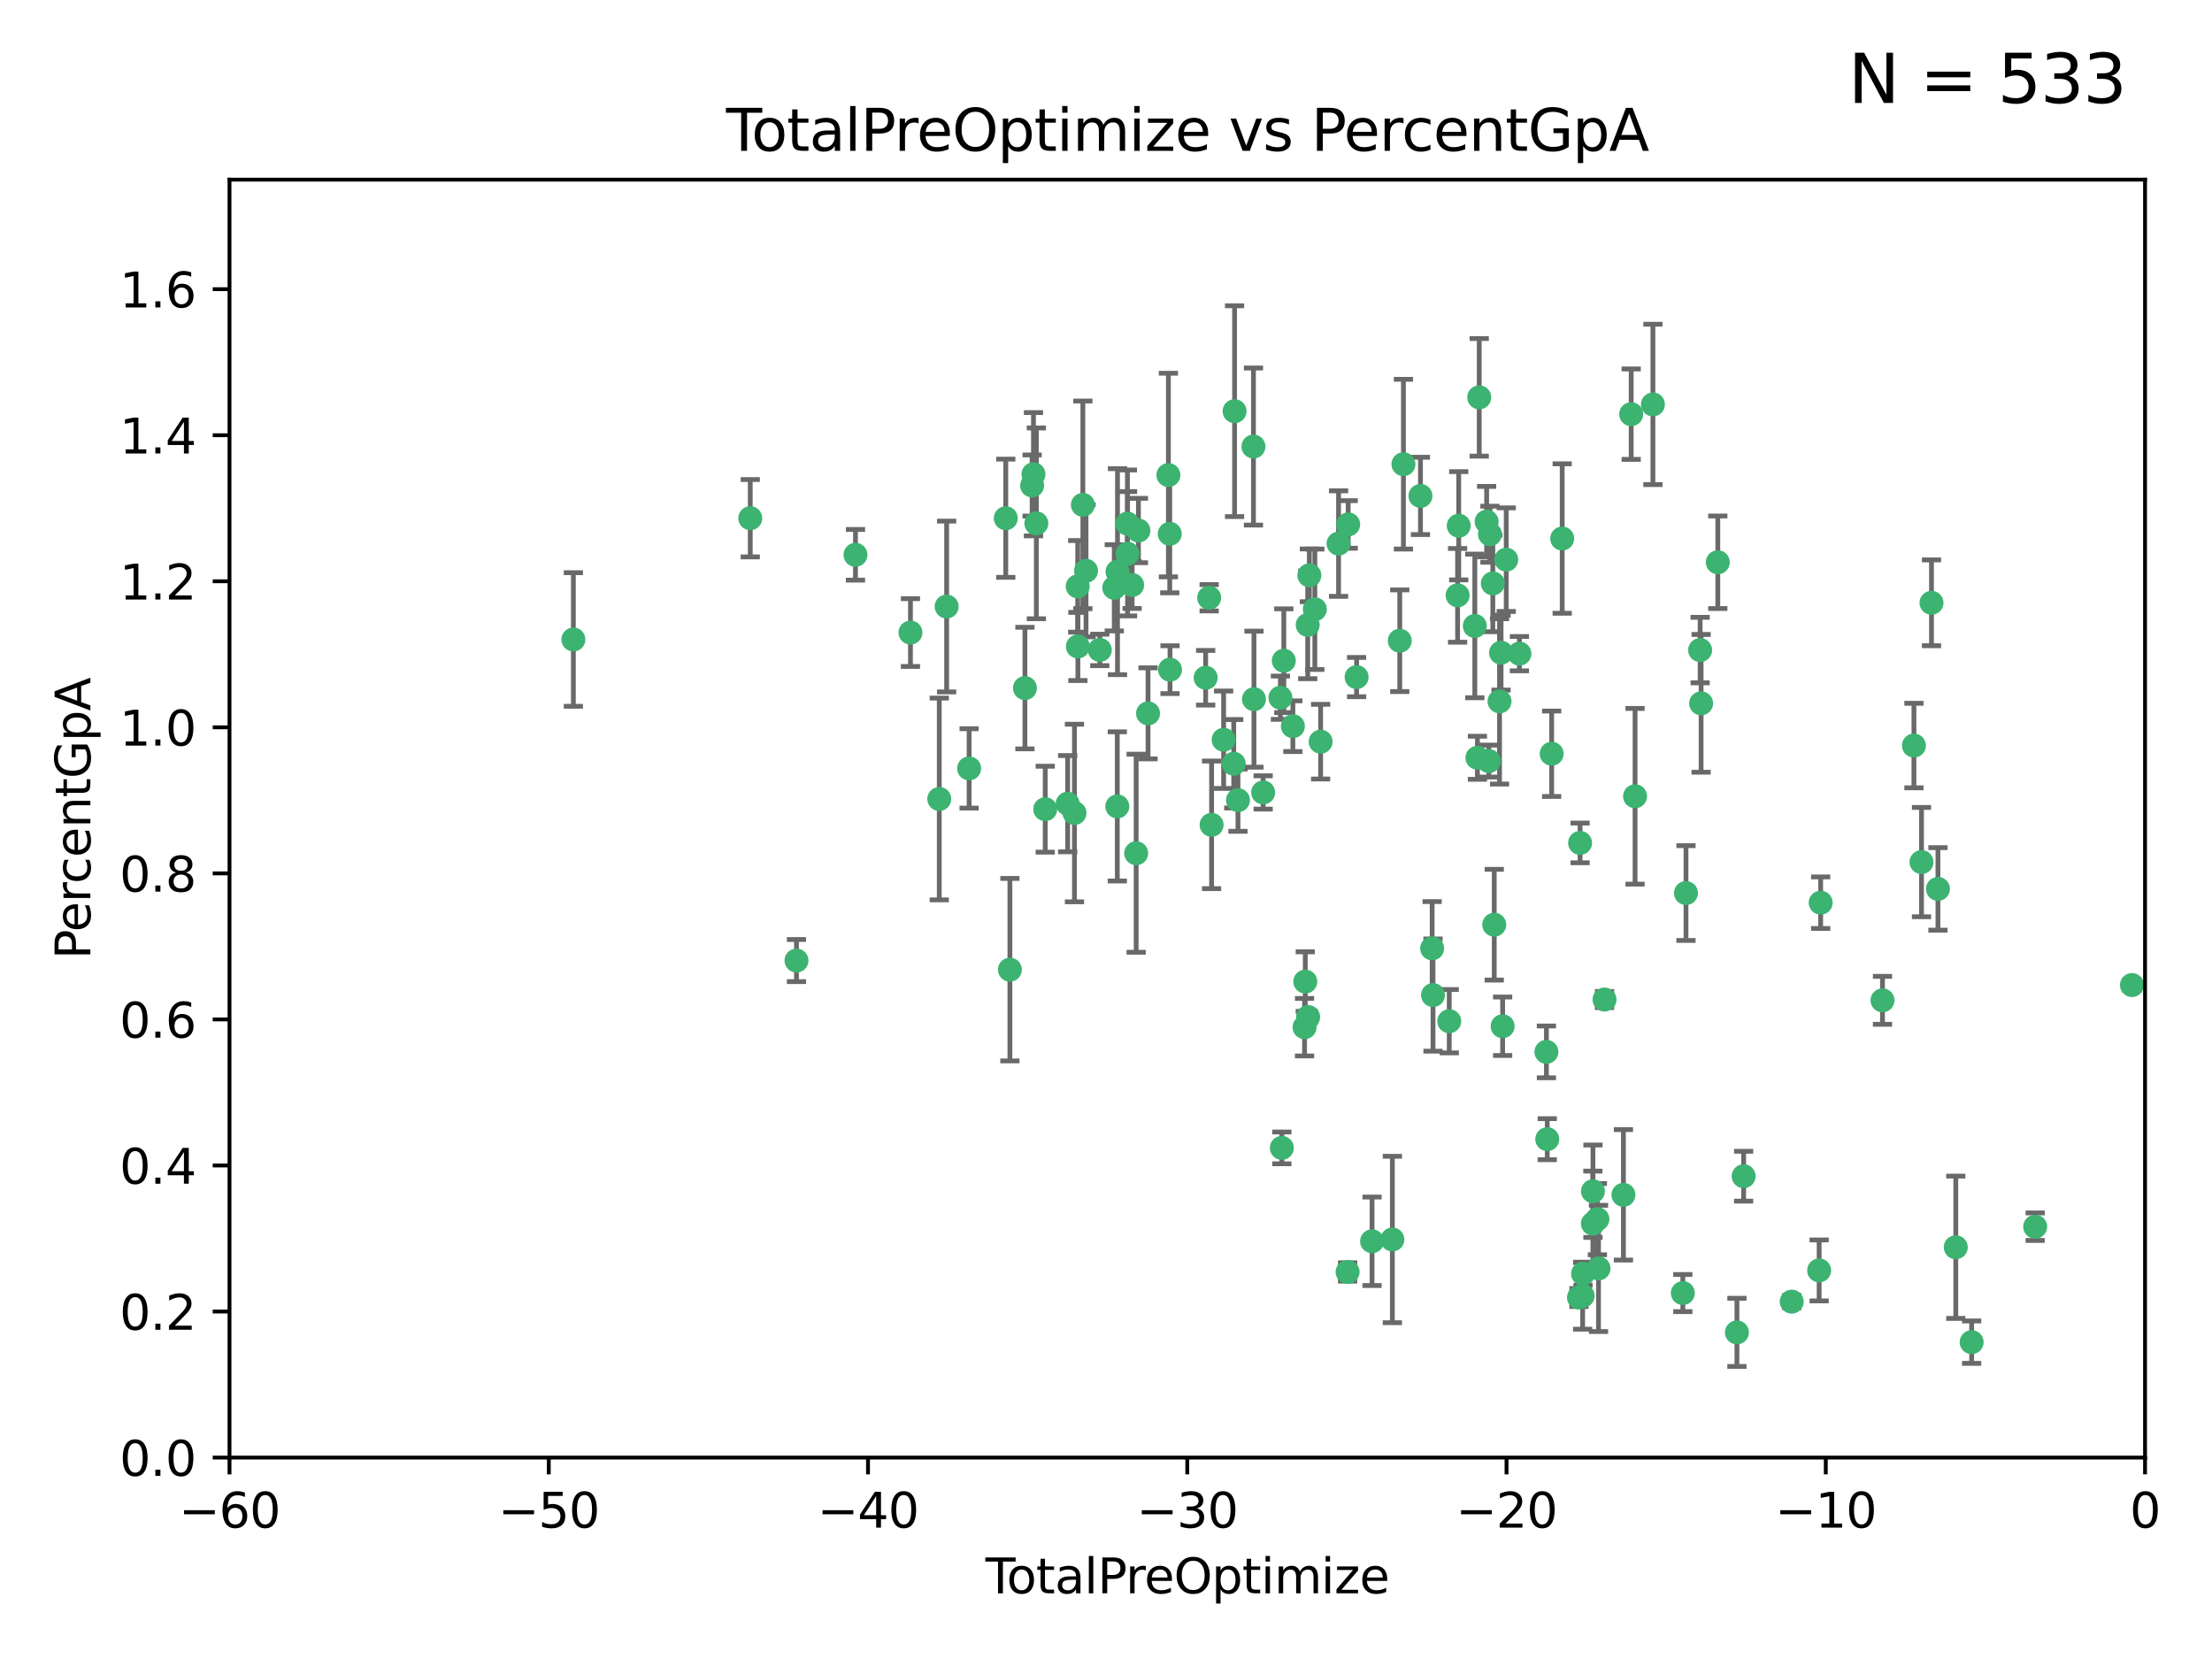 <?xml version="1.0" encoding="utf-8" standalone="no"?>
<!DOCTYPE svg PUBLIC "-//W3C//DTD SVG 1.1//EN"
  "http://www.w3.org/Graphics/SVG/1.1/DTD/svg11.dtd">
<svg xmlns:xlink="http://www.w3.org/1999/xlink" width="460.8pt" height="345.6pt" viewBox="0 0 460.8 345.6" xmlns="http://www.w3.org/2000/svg" version="1.1">
 <defs>
  <style type="text/css">*{stroke-linejoin: round; stroke-linecap: butt}</style>
 </defs>
 <g id="figure_1">
  <g id="patch_1">
   <path d="M 0 345.6 
L 460.8 345.6 
L 460.8 0 
L 0 0 
z
" style="fill: #ffffff"/>
  </g>
  <g id="axes_1">
   <g id="patch_2">
    <path d="M 47.81 303.64 
L 446.85 303.64 
L 446.85 37.422 
L 47.81 37.422 
z
" style="fill: #ffffff"/>
   </g>
   <g id="PathCollection_1">
    <defs>
     <path id="m15d9323ddc" d="M 0 1.118 
C 0.297 1.118 0.581 1 0.791 0.791 
C 1 0.581 1.118 0.297 1.118 0 
C 1.118 -0.297 1 -0.581 0.791 -0.791 
C 0.581 -1 0.297 -1.118 0 -1.118 
C -0.297 -1.118 -0.581 -1 -0.791 -0.791 
C -1 -0.581 -1.118 -0.297 -1.118 0 
C -1.118 0.297 -1 0.581 -0.791 0.791 
C -0.581 1 -0.297 1.118 0 1.118 
z
" style="stroke: #3cb371"/>
    </defs>
    <g clip-path="url(#p71285e86df)">
     <use xlink:href="#m15d9323ddc" x="119.444" y="133.217" style="fill: #3cb371; stroke: #3cb371"/>
     <use xlink:href="#m15d9323ddc" x="156.294" y="107.951" style="fill: #3cb371; stroke: #3cb371"/>
     <use xlink:href="#m15d9323ddc" x="165.921" y="200.105" style="fill: #3cb371; stroke: #3cb371"/>
     <use xlink:href="#m15d9323ddc" x="178.212" y="115.575" style="fill: #3cb371; stroke: #3cb371"/>
     <use xlink:href="#m15d9323ddc" x="189.665" y="131.776" style="fill: #3cb371; stroke: #3cb371"/>
     <use xlink:href="#m15d9323ddc" x="195.668" y="166.441" style="fill: #3cb371; stroke: #3cb371"/>
     <use xlink:href="#m15d9323ddc" x="197.202" y="126.349" style="fill: #3cb371; stroke: #3cb371"/>
     <use xlink:href="#m15d9323ddc" x="201.885" y="160.073" style="fill: #3cb371; stroke: #3cb371"/>
     <use xlink:href="#m15d9323ddc" x="209.52" y="107.957" style="fill: #3cb371; stroke: #3cb371"/>
     <use xlink:href="#m15d9323ddc" x="210.38" y="202.002" style="fill: #3cb371; stroke: #3cb371"/>
     <use xlink:href="#m15d9323ddc" x="213.513" y="143.342" style="fill: #3cb371; stroke: #3cb371"/>
     <use xlink:href="#m15d9323ddc" x="215.01" y="101.134" style="fill: #3cb371; stroke: #3cb371"/>
     <use xlink:href="#m15d9323ddc" x="215.291" y="98.789" style="fill: #3cb371; stroke: #3cb371"/>
     <use xlink:href="#m15d9323ddc" x="215.891" y="109.025" style="fill: #3cb371; stroke: #3cb371"/>
     <use xlink:href="#m15d9323ddc" x="217.741" y="168.569" style="fill: #3cb371; stroke: #3cb371"/>
     <use xlink:href="#m15d9323ddc" x="222.415" y="167.422" style="fill: #3cb371; stroke: #3cb371"/>
     <use xlink:href="#m15d9323ddc" x="223.833" y="169.365" style="fill: #3cb371; stroke: #3cb371"/>
     <use xlink:href="#m15d9323ddc" x="224.507" y="122.15" style="fill: #3cb371; stroke: #3cb371"/>
     <use xlink:href="#m15d9323ddc" x="224.545" y="134.67" style="fill: #3cb371; stroke: #3cb371"/>
     <use xlink:href="#m15d9323ddc" x="225.581" y="105.169" style="fill: #3cb371; stroke: #3cb371"/>
     <use xlink:href="#m15d9323ddc" x="226.239" y="118.907" style="fill: #3cb371; stroke: #3cb371"/>
     <use xlink:href="#m15d9323ddc" x="229.106" y="135.393" style="fill: #3cb371; stroke: #3cb371"/>
     <use xlink:href="#m15d9323ddc" x="232.122" y="122.451" style="fill: #3cb371; stroke: #3cb371"/>
     <use xlink:href="#m15d9323ddc" x="232.754" y="167.989" style="fill: #3cb371; stroke: #3cb371"/>
     <use xlink:href="#m15d9323ddc" x="232.794" y="119.09" style="fill: #3cb371; stroke: #3cb371"/>
     <use xlink:href="#m15d9323ddc" x="234.863" y="109.073" style="fill: #3cb371; stroke: #3cb371"/>
     <use xlink:href="#m15d9323ddc" x="234.891" y="115.354" style="fill: #3cb371; stroke: #3cb371"/>
     <use xlink:href="#m15d9323ddc" x="235.845" y="121.866" style="fill: #3cb371; stroke: #3cb371"/>
     <use xlink:href="#m15d9323ddc" x="236.683" y="177.743" style="fill: #3cb371; stroke: #3cb371"/>
     <use xlink:href="#m15d9323ddc" x="237.156" y="110.522" style="fill: #3cb371; stroke: #3cb371"/>
     <use xlink:href="#m15d9323ddc" x="239.159" y="148.608" style="fill: #3cb371; stroke: #3cb371"/>
     <use xlink:href="#m15d9323ddc" x="243.399" y="98.963" style="fill: #3cb371; stroke: #3cb371"/>
     <use xlink:href="#m15d9323ddc" x="243.682" y="111.2" style="fill: #3cb371; stroke: #3cb371"/>
     <use xlink:href="#m15d9323ddc" x="243.735" y="139.504" style="fill: #3cb371; stroke: #3cb371"/>
     <use xlink:href="#m15d9323ddc" x="251.161" y="141.188" style="fill: #3cb371; stroke: #3cb371"/>
     <use xlink:href="#m15d9323ddc" x="251.892" y="124.52" style="fill: #3cb371; stroke: #3cb371"/>
     <use xlink:href="#m15d9323ddc" x="252.398" y="171.829" style="fill: #3cb371; stroke: #3cb371"/>
     <use xlink:href="#m15d9323ddc" x="254.904" y="154.103" style="fill: #3cb371; stroke: #3cb371"/>
     <use xlink:href="#m15d9323ddc" x="257.009" y="159.1" style="fill: #3cb371; stroke: #3cb371"/>
     <use xlink:href="#m15d9323ddc" x="257.184" y="85.657" style="fill: #3cb371; stroke: #3cb371"/>
     <use xlink:href="#m15d9323ddc" x="257.892" y="166.69" style="fill: #3cb371; stroke: #3cb371"/>
     <use xlink:href="#m15d9323ddc" x="261.117" y="93.022" style="fill: #3cb371; stroke: #3cb371"/>
     <use xlink:href="#m15d9323ddc" x="261.223" y="145.65" style="fill: #3cb371; stroke: #3cb371"/>
     <use xlink:href="#m15d9323ddc" x="263.138" y="165.081" style="fill: #3cb371; stroke: #3cb371"/>
     <use xlink:href="#m15d9323ddc" x="266.733" y="145.347" style="fill: #3cb371; stroke: #3cb371"/>
     <use xlink:href="#m15d9323ddc" x="267.029" y="239.125" style="fill: #3cb371; stroke: #3cb371"/>
     <use xlink:href="#m15d9323ddc" x="267.441" y="137.636" style="fill: #3cb371; stroke: #3cb371"/>
     <use xlink:href="#m15d9323ddc" x="269.328" y="151.28" style="fill: #3cb371; stroke: #3cb371"/>
     <use xlink:href="#m15d9323ddc" x="271.762" y="213.983" style="fill: #3cb371; stroke: #3cb371"/>
     <use xlink:href="#m15d9323ddc" x="271.914" y="204.479" style="fill: #3cb371; stroke: #3cb371"/>
     <use xlink:href="#m15d9323ddc" x="272.419" y="130.18" style="fill: #3cb371; stroke: #3cb371"/>
     <use xlink:href="#m15d9323ddc" x="272.504" y="211.868" style="fill: #3cb371; stroke: #3cb371"/>
     <use xlink:href="#m15d9323ddc" x="272.764" y="119.85" style="fill: #3cb371; stroke: #3cb371"/>
     <use xlink:href="#m15d9323ddc" x="273.904" y="126.92" style="fill: #3cb371; stroke: #3cb371"/>
     <use xlink:href="#m15d9323ddc" x="275.111" y="154.504" style="fill: #3cb371; stroke: #3cb371"/>
     <use xlink:href="#m15d9323ddc" x="278.846" y="113.24" style="fill: #3cb371; stroke: #3cb371"/>
     <use xlink:href="#m15d9323ddc" x="280.73" y="264.975" style="fill: #3cb371; stroke: #3cb371"/>
     <use xlink:href="#m15d9323ddc" x="280.853" y="109.247" style="fill: #3cb371; stroke: #3cb371"/>
     <use xlink:href="#m15d9323ddc" x="282.605" y="141.05" style="fill: #3cb371; stroke: #3cb371"/>
     <use xlink:href="#m15d9323ddc" x="285.823" y="258.58" style="fill: #3cb371; stroke: #3cb371"/>
     <use xlink:href="#m15d9323ddc" x="290.054" y="258.208" style="fill: #3cb371; stroke: #3cb371"/>
     <use xlink:href="#m15d9323ddc" x="291.595" y="133.474" style="fill: #3cb371; stroke: #3cb371"/>
     <use xlink:href="#m15d9323ddc" x="292.361" y="96.698" style="fill: #3cb371; stroke: #3cb371"/>
     <use xlink:href="#m15d9323ddc" x="295.908" y="103.31" style="fill: #3cb371; stroke: #3cb371"/>
     <use xlink:href="#m15d9323ddc" x="298.341" y="197.563" style="fill: #3cb371; stroke: #3cb371"/>
     <use xlink:href="#m15d9323ddc" x="298.522" y="207.289" style="fill: #3cb371; stroke: #3cb371"/>
     <use xlink:href="#m15d9323ddc" x="301.902" y="212.736" style="fill: #3cb371; stroke: #3cb371"/>
     <use xlink:href="#m15d9323ddc" x="303.645" y="124.022" style="fill: #3cb371; stroke: #3cb371"/>
     <use xlink:href="#m15d9323ddc" x="303.879" y="109.521" style="fill: #3cb371; stroke: #3cb371"/>
     <use xlink:href="#m15d9323ddc" x="307.231" y="130.395" style="fill: #3cb371; stroke: #3cb371"/>
     <use xlink:href="#m15d9323ddc" x="307.773" y="157.857" style="fill: #3cb371; stroke: #3cb371"/>
     <use xlink:href="#m15d9323ddc" x="308.151" y="82.775" style="fill: #3cb371; stroke: #3cb371"/>
     <use xlink:href="#m15d9323ddc" x="309.691" y="108.666" style="fill: #3cb371; stroke: #3cb371"/>
     <use xlink:href="#m15d9323ddc" x="310.151" y="158.548" style="fill: #3cb371; stroke: #3cb371"/>
     <use xlink:href="#m15d9323ddc" x="310.384" y="111.289" style="fill: #3cb371; stroke: #3cb371"/>
     <use xlink:href="#m15d9323ddc" x="310.982" y="121.535" style="fill: #3cb371; stroke: #3cb371"/>
     <use xlink:href="#m15d9323ddc" x="311.279" y="192.629" style="fill: #3cb371; stroke: #3cb371"/>
     <use xlink:href="#m15d9323ddc" x="312.379" y="146.112" style="fill: #3cb371; stroke: #3cb371"/>
     <use xlink:href="#m15d9323ddc" x="312.699" y="135.965" style="fill: #3cb371; stroke: #3cb371"/>
     <use xlink:href="#m15d9323ddc" x="313.025" y="213.785" style="fill: #3cb371; stroke: #3cb371"/>
     <use xlink:href="#m15d9323ddc" x="313.774" y="116.584" style="fill: #3cb371; stroke: #3cb371"/>
     <use xlink:href="#m15d9323ddc" x="316.522" y="136.168" style="fill: #3cb371; stroke: #3cb371"/>
     <use xlink:href="#m15d9323ddc" x="322.145" y="219.122" style="fill: #3cb371; stroke: #3cb371"/>
     <use xlink:href="#m15d9323ddc" x="322.321" y="237.311" style="fill: #3cb371; stroke: #3cb371"/>
     <use xlink:href="#m15d9323ddc" x="323.241" y="157.021" style="fill: #3cb371; stroke: #3cb371"/>
     <use xlink:href="#m15d9323ddc" x="325.433" y="112.186" style="fill: #3cb371; stroke: #3cb371"/>
     <use xlink:href="#m15d9323ddc" x="328.923" y="270.301" style="fill: #3cb371; stroke: #3cb371"/>
     <use xlink:href="#m15d9323ddc" x="329.161" y="175.595" style="fill: #3cb371; stroke: #3cb371"/>
     <use xlink:href="#m15d9323ddc" x="329.692" y="269.943" style="fill: #3cb371; stroke: #3cb371"/>
     <use xlink:href="#m15d9323ddc" x="329.771" y="265.342" style="fill: #3cb371; stroke: #3cb371"/>
     <use xlink:href="#m15d9323ddc" x="331.828" y="254.899" style="fill: #3cb371; stroke: #3cb371"/>
     <use xlink:href="#m15d9323ddc" x="331.843" y="248.154" style="fill: #3cb371; stroke: #3cb371"/>
     <use xlink:href="#m15d9323ddc" x="332.766" y="253.968" style="fill: #3cb371; stroke: #3cb371"/>
     <use xlink:href="#m15d9323ddc" x="333" y="264.234" style="fill: #3cb371; stroke: #3cb371"/>
     <use xlink:href="#m15d9323ddc" x="334.252" y="208.219" style="fill: #3cb371; stroke: #3cb371"/>
     <use xlink:href="#m15d9323ddc" x="338.189" y="248.906" style="fill: #3cb371; stroke: #3cb371"/>
     <use xlink:href="#m15d9323ddc" x="339.806" y="86.28" style="fill: #3cb371; stroke: #3cb371"/>
     <use xlink:href="#m15d9323ddc" x="340.614" y="165.878" style="fill: #3cb371; stroke: #3cb371"/>
     <use xlink:href="#m15d9323ddc" x="344.331" y="84.247" style="fill: #3cb371; stroke: #3cb371"/>
     <use xlink:href="#m15d9323ddc" x="350.564" y="269.367" style="fill: #3cb371; stroke: #3cb371"/>
     <use xlink:href="#m15d9323ddc" x="351.22" y="186.039" style="fill: #3cb371; stroke: #3cb371"/>
     <use xlink:href="#m15d9323ddc" x="354.168" y="135.422" style="fill: #3cb371; stroke: #3cb371"/>
     <use xlink:href="#m15d9323ddc" x="354.372" y="146.52" style="fill: #3cb371; stroke: #3cb371"/>
     <use xlink:href="#m15d9323ddc" x="357.85" y="117.131" style="fill: #3cb371; stroke: #3cb371"/>
     <use xlink:href="#m15d9323ddc" x="361.833" y="277.561" style="fill: #3cb371; stroke: #3cb371"/>
     <use xlink:href="#m15d9323ddc" x="363.231" y="245.024" style="fill: #3cb371; stroke: #3cb371"/>
     <use xlink:href="#m15d9323ddc" x="373.248" y="271.153" style="fill: #3cb371; stroke: #3cb371"/>
     <use xlink:href="#m15d9323ddc" x="378.961" y="264.651" style="fill: #3cb371; stroke: #3cb371"/>
     <use xlink:href="#m15d9323ddc" x="379.279" y="188.046" style="fill: #3cb371; stroke: #3cb371"/>
     <use xlink:href="#m15d9323ddc" x="392.157" y="208.386" style="fill: #3cb371; stroke: #3cb371"/>
     <use xlink:href="#m15d9323ddc" x="398.706" y="155.313" style="fill: #3cb371; stroke: #3cb371"/>
     <use xlink:href="#m15d9323ddc" x="400.283" y="179.587" style="fill: #3cb371; stroke: #3cb371"/>
     <use xlink:href="#m15d9323ddc" x="402.364" y="125.576" style="fill: #3cb371; stroke: #3cb371"/>
     <use xlink:href="#m15d9323ddc" x="403.71" y="185.174" style="fill: #3cb371; stroke: #3cb371"/>
     <use xlink:href="#m15d9323ddc" x="407.425" y="259.827" style="fill: #3cb371; stroke: #3cb371"/>
     <use xlink:href="#m15d9323ddc" x="410.73" y="279.596" style="fill: #3cb371; stroke: #3cb371"/>
     <use xlink:href="#m15d9323ddc" x="423.965" y="255.54" style="fill: #3cb371; stroke: #3cb371"/>
     <use xlink:href="#m15d9323ddc" x="444.125" y="205.206" style="fill: #3cb371; stroke: #3cb371"/>
    </g>
   </g>
   <g id="matplotlib.axis_1">
    <g id="xtick_1">
     <g id="line2d_1">
      <defs>
       <path id="m92e487f869" d="M 0 0 
L 0 3.5 
" style="stroke: #000000; stroke-width: 0.8"/>
      </defs>
      <g>
       <use xlink:href="#m92e487f869" x="47.81" y="303.64" style="stroke: #000000; stroke-width: 0.8"/>
      </g>
     </g>
     <g id="text_1">
      <!-- −60 -->
      <g transform="translate(37.258 318.238)scale(0.1 -0.1)">
       <defs>
        <path id="DejaVuSans-2212" d="M 678 2272 
L 4684 2272 
L 4684 1741 
L 678 1741 
L 678 2272 
z
" transform="scale(0.016)"/>
        <path id="DejaVuSans-36" d="M 2113 2584 
Q 1688 2584 1439 2293 
Q 1191 2003 1191 1497 
Q 1191 994 1439 701 
Q 1688 409 2113 409 
Q 2538 409 2786 701 
Q 3034 994 3034 1497 
Q 3034 2003 2786 2293 
Q 2538 2584 2113 2584 
z
M 3366 4563 
L 3366 3988 
Q 3128 4100 2886 4159 
Q 2644 4219 2406 4219 
Q 1781 4219 1451 3797 
Q 1122 3375 1075 2522 
Q 1259 2794 1537 2939 
Q 1816 3084 2150 3084 
Q 2853 3084 3261 2657 
Q 3669 2231 3669 1497 
Q 3669 778 3244 343 
Q 2819 -91 2113 -91 
Q 1303 -91 875 529 
Q 447 1150 447 2328 
Q 447 3434 972 4092 
Q 1497 4750 2381 4750 
Q 2619 4750 2861 4703 
Q 3103 4656 3366 4563 
z
" transform="scale(0.016)"/>
        <path id="DejaVuSans-30" d="M 2034 4250 
Q 1547 4250 1301 3770 
Q 1056 3291 1056 2328 
Q 1056 1369 1301 889 
Q 1547 409 2034 409 
Q 2525 409 2770 889 
Q 3016 1369 3016 2328 
Q 3016 3291 2770 3770 
Q 2525 4250 2034 4250 
z
M 2034 4750 
Q 2819 4750 3233 4129 
Q 3647 3509 3647 2328 
Q 3647 1150 3233 529 
Q 2819 -91 2034 -91 
Q 1250 -91 836 529 
Q 422 1150 422 2328 
Q 422 3509 836 4129 
Q 1250 4750 2034 4750 
z
" transform="scale(0.016)"/>
       </defs>
       <use xlink:href="#DejaVuSans-2212"/>
       <use xlink:href="#DejaVuSans-36" x="83.789"/>
       <use xlink:href="#DejaVuSans-30" x="147.412"/>
      </g>
     </g>
    </g>
    <g id="xtick_2">
     <g id="line2d_2">
      <g>
       <use xlink:href="#m92e487f869" x="114.317" y="303.64" style="stroke: #000000; stroke-width: 0.8"/>
      </g>
     </g>
     <g id="text_2">
      <!-- −50 -->
      <g transform="translate(103.764 318.238)scale(0.1 -0.1)">
       <defs>
        <path id="DejaVuSans-35" d="M 691 4666 
L 3169 4666 
L 3169 4134 
L 1269 4134 
L 1269 2991 
Q 1406 3038 1543 3061 
Q 1681 3084 1819 3084 
Q 2600 3084 3056 2656 
Q 3513 2228 3513 1497 
Q 3513 744 3044 326 
Q 2575 -91 1722 -91 
Q 1428 -91 1123 -41 
Q 819 9 494 109 
L 494 744 
Q 775 591 1075 516 
Q 1375 441 1709 441 
Q 2250 441 2565 725 
Q 2881 1009 2881 1497 
Q 2881 1984 2565 2268 
Q 2250 2553 1709 2553 
Q 1456 2553 1204 2497 
Q 953 2441 691 2322 
L 691 4666 
z
" transform="scale(0.016)"/>
       </defs>
       <use xlink:href="#DejaVuSans-2212"/>
       <use xlink:href="#DejaVuSans-35" x="83.789"/>
       <use xlink:href="#DejaVuSans-30" x="147.412"/>
      </g>
     </g>
    </g>
    <g id="xtick_3">
     <g id="line2d_3">
      <g>
       <use xlink:href="#m92e487f869" x="180.823" y="303.64" style="stroke: #000000; stroke-width: 0.8"/>
      </g>
     </g>
     <g id="text_3">
      <!-- −40 -->
      <g transform="translate(170.271 318.238)scale(0.1 -0.1)">
       <defs>
        <path id="DejaVuSans-34" d="M 2419 4116 
L 825 1625 
L 2419 1625 
L 2419 4116 
z
M 2253 4666 
L 3047 4666 
L 3047 1625 
L 3713 1625 
L 3713 1100 
L 3047 1100 
L 3047 0 
L 2419 0 
L 2419 1100 
L 313 1100 
L 313 1709 
L 2253 4666 
z
" transform="scale(0.016)"/>
       </defs>
       <use xlink:href="#DejaVuSans-2212"/>
       <use xlink:href="#DejaVuSans-34" x="83.789"/>
       <use xlink:href="#DejaVuSans-30" x="147.412"/>
      </g>
     </g>
    </g>
    <g id="xtick_4">
     <g id="line2d_4">
      <g>
       <use xlink:href="#m92e487f869" x="247.33" y="303.64" style="stroke: #000000; stroke-width: 0.8"/>
      </g>
     </g>
     <g id="text_4">
      <!-- −30 -->
      <g transform="translate(236.778 318.238)scale(0.1 -0.1)">
       <defs>
        <path id="DejaVuSans-33" d="M 2597 2516 
Q 3050 2419 3304 2112 
Q 3559 1806 3559 1356 
Q 3559 666 3084 287 
Q 2609 -91 1734 -91 
Q 1441 -91 1130 -33 
Q 819 25 488 141 
L 488 750 
Q 750 597 1062 519 
Q 1375 441 1716 441 
Q 2309 441 2620 675 
Q 2931 909 2931 1356 
Q 2931 1769 2642 2001 
Q 2353 2234 1838 2234 
L 1294 2234 
L 1294 2753 
L 1863 2753 
Q 2328 2753 2575 2939 
Q 2822 3125 2822 3475 
Q 2822 3834 2567 4026 
Q 2313 4219 1838 4219 
Q 1578 4219 1281 4162 
Q 984 4106 628 3988 
L 628 4550 
Q 988 4650 1302 4700 
Q 1616 4750 1894 4750 
Q 2613 4750 3031 4423 
Q 3450 4097 3450 3541 
Q 3450 3153 3228 2886 
Q 3006 2619 2597 2516 
z
" transform="scale(0.016)"/>
       </defs>
       <use xlink:href="#DejaVuSans-2212"/>
       <use xlink:href="#DejaVuSans-33" x="83.789"/>
       <use xlink:href="#DejaVuSans-30" x="147.412"/>
      </g>
     </g>
    </g>
    <g id="xtick_5">
     <g id="line2d_5">
      <g>
       <use xlink:href="#m92e487f869" x="313.837" y="303.64" style="stroke: #000000; stroke-width: 0.8"/>
      </g>
     </g>
     <g id="text_5">
      <!-- −20 -->
      <g transform="translate(303.284 318.238)scale(0.1 -0.1)">
       <defs>
        <path id="DejaVuSans-32" d="M 1228 531 
L 3431 531 
L 3431 0 
L 469 0 
L 469 531 
Q 828 903 1448 1529 
Q 2069 2156 2228 2338 
Q 2531 2678 2651 2914 
Q 2772 3150 2772 3378 
Q 2772 3750 2511 3984 
Q 2250 4219 1831 4219 
Q 1534 4219 1204 4116 
Q 875 4013 500 3803 
L 500 4441 
Q 881 4594 1212 4672 
Q 1544 4750 1819 4750 
Q 2544 4750 2975 4387 
Q 3406 4025 3406 3419 
Q 3406 3131 3298 2873 
Q 3191 2616 2906 2266 
Q 2828 2175 2409 1742 
Q 1991 1309 1228 531 
z
" transform="scale(0.016)"/>
       </defs>
       <use xlink:href="#DejaVuSans-2212"/>
       <use xlink:href="#DejaVuSans-32" x="83.789"/>
       <use xlink:href="#DejaVuSans-30" x="147.412"/>
      </g>
     </g>
    </g>
    <g id="xtick_6">
     <g id="line2d_6">
      <g>
       <use xlink:href="#m92e487f869" x="380.343" y="303.64" style="stroke: #000000; stroke-width: 0.8"/>
      </g>
     </g>
     <g id="text_6">
      <!-- −10 -->
      <g transform="translate(369.791 318.238)scale(0.1 -0.1)">
       <defs>
        <path id="DejaVuSans-31" d="M 794 531 
L 1825 531 
L 1825 4091 
L 703 3866 
L 703 4441 
L 1819 4666 
L 2450 4666 
L 2450 531 
L 3481 531 
L 3481 0 
L 794 0 
L 794 531 
z
" transform="scale(0.016)"/>
       </defs>
       <use xlink:href="#DejaVuSans-2212"/>
       <use xlink:href="#DejaVuSans-31" x="83.789"/>
       <use xlink:href="#DejaVuSans-30" x="147.412"/>
      </g>
     </g>
    </g>
    <g id="xtick_7">
     <g id="line2d_7">
      <g>
       <use xlink:href="#m92e487f869" x="446.85" y="303.64" style="stroke: #000000; stroke-width: 0.8"/>
      </g>
     </g>
     <g id="text_7">
      <!-- 0 -->
      <g transform="translate(443.669 318.238)scale(0.1 -0.1)">
       <use xlink:href="#DejaVuSans-30"/>
      </g>
     </g>
    </g>
    <g id="text_8">
     <!-- TotalPreOptimize -->
     <g transform="translate(205.287 331.917)scale(0.1 -0.1)">
      <defs>
       <path id="DejaVuSans-54" d="M -19 4666 
L 3928 4666 
L 3928 4134 
L 2272 4134 
L 2272 0 
L 1638 0 
L 1638 4134 
L -19 4134 
L -19 4666 
z
" transform="scale(0.016)"/>
       <path id="DejaVuSans-6f" d="M 1959 3097 
Q 1497 3097 1228 2736 
Q 959 2375 959 1747 
Q 959 1119 1226 758 
Q 1494 397 1959 397 
Q 2419 397 2687 759 
Q 2956 1122 2956 1747 
Q 2956 2369 2687 2733 
Q 2419 3097 1959 3097 
z
M 1959 3584 
Q 2709 3584 3137 3096 
Q 3566 2609 3566 1747 
Q 3566 888 3137 398 
Q 2709 -91 1959 -91 
Q 1206 -91 779 398 
Q 353 888 353 1747 
Q 353 2609 779 3096 
Q 1206 3584 1959 3584 
z
" transform="scale(0.016)"/>
       <path id="DejaVuSans-74" d="M 1172 4494 
L 1172 3500 
L 2356 3500 
L 2356 3053 
L 1172 3053 
L 1172 1153 
Q 1172 725 1289 603 
Q 1406 481 1766 481 
L 2356 481 
L 2356 0 
L 1766 0 
Q 1100 0 847 248 
Q 594 497 594 1153 
L 594 3053 
L 172 3053 
L 172 3500 
L 594 3500 
L 594 4494 
L 1172 4494 
z
" transform="scale(0.016)"/>
       <path id="DejaVuSans-61" d="M 2194 1759 
Q 1497 1759 1228 1600 
Q 959 1441 959 1056 
Q 959 750 1161 570 
Q 1363 391 1709 391 
Q 2188 391 2477 730 
Q 2766 1069 2766 1631 
L 2766 1759 
L 2194 1759 
z
M 3341 1997 
L 3341 0 
L 2766 0 
L 2766 531 
Q 2569 213 2275 61 
Q 1981 -91 1556 -91 
Q 1019 -91 701 211 
Q 384 513 384 1019 
Q 384 1609 779 1909 
Q 1175 2209 1959 2209 
L 2766 2209 
L 2766 2266 
Q 2766 2663 2505 2880 
Q 2244 3097 1772 3097 
Q 1472 3097 1187 3025 
Q 903 2953 641 2809 
L 641 3341 
Q 956 3463 1253 3523 
Q 1550 3584 1831 3584 
Q 2591 3584 2966 3190 
Q 3341 2797 3341 1997 
z
" transform="scale(0.016)"/>
       <path id="DejaVuSans-6c" d="M 603 4863 
L 1178 4863 
L 1178 0 
L 603 0 
L 603 4863 
z
" transform="scale(0.016)"/>
       <path id="DejaVuSans-50" d="M 1259 4147 
L 1259 2394 
L 2053 2394 
Q 2494 2394 2734 2622 
Q 2975 2850 2975 3272 
Q 2975 3691 2734 3919 
Q 2494 4147 2053 4147 
L 1259 4147 
z
M 628 4666 
L 2053 4666 
Q 2838 4666 3239 4311 
Q 3641 3956 3641 3272 
Q 3641 2581 3239 2228 
Q 2838 1875 2053 1875 
L 1259 1875 
L 1259 0 
L 628 0 
L 628 4666 
z
" transform="scale(0.016)"/>
       <path id="DejaVuSans-72" d="M 2631 2963 
Q 2534 3019 2420 3045 
Q 2306 3072 2169 3072 
Q 1681 3072 1420 2755 
Q 1159 2438 1159 1844 
L 1159 0 
L 581 0 
L 581 3500 
L 1159 3500 
L 1159 2956 
Q 1341 3275 1631 3429 
Q 1922 3584 2338 3584 
Q 2397 3584 2469 3576 
Q 2541 3569 2628 3553 
L 2631 2963 
z
" transform="scale(0.016)"/>
       <path id="DejaVuSans-65" d="M 3597 1894 
L 3597 1613 
L 953 1613 
Q 991 1019 1311 708 
Q 1631 397 2203 397 
Q 2534 397 2845 478 
Q 3156 559 3463 722 
L 3463 178 
Q 3153 47 2828 -22 
Q 2503 -91 2169 -91 
Q 1331 -91 842 396 
Q 353 884 353 1716 
Q 353 2575 817 3079 
Q 1281 3584 2069 3584 
Q 2775 3584 3186 3129 
Q 3597 2675 3597 1894 
z
M 3022 2063 
Q 3016 2534 2758 2815 
Q 2500 3097 2075 3097 
Q 1594 3097 1305 2825 
Q 1016 2553 972 2059 
L 3022 2063 
z
" transform="scale(0.016)"/>
       <path id="DejaVuSans-4f" d="M 2522 4238 
Q 1834 4238 1429 3725 
Q 1025 3213 1025 2328 
Q 1025 1447 1429 934 
Q 1834 422 2522 422 
Q 3209 422 3611 934 
Q 4013 1447 4013 2328 
Q 4013 3213 3611 3725 
Q 3209 4238 2522 4238 
z
M 2522 4750 
Q 3503 4750 4090 4092 
Q 4678 3434 4678 2328 
Q 4678 1225 4090 567 
Q 3503 -91 2522 -91 
Q 1538 -91 948 565 
Q 359 1222 359 2328 
Q 359 3434 948 4092 
Q 1538 4750 2522 4750 
z
" transform="scale(0.016)"/>
       <path id="DejaVuSans-70" d="M 1159 525 
L 1159 -1331 
L 581 -1331 
L 581 3500 
L 1159 3500 
L 1159 2969 
Q 1341 3281 1617 3432 
Q 1894 3584 2278 3584 
Q 2916 3584 3314 3078 
Q 3713 2572 3713 1747 
Q 3713 922 3314 415 
Q 2916 -91 2278 -91 
Q 1894 -91 1617 61 
Q 1341 213 1159 525 
z
M 3116 1747 
Q 3116 2381 2855 2742 
Q 2594 3103 2138 3103 
Q 1681 3103 1420 2742 
Q 1159 2381 1159 1747 
Q 1159 1113 1420 752 
Q 1681 391 2138 391 
Q 2594 391 2855 752 
Q 3116 1113 3116 1747 
z
" transform="scale(0.016)"/>
       <path id="DejaVuSans-69" d="M 603 3500 
L 1178 3500 
L 1178 0 
L 603 0 
L 603 3500 
z
M 603 4863 
L 1178 4863 
L 1178 4134 
L 603 4134 
L 603 4863 
z
" transform="scale(0.016)"/>
       <path id="DejaVuSans-6d" d="M 3328 2828 
Q 3544 3216 3844 3400 
Q 4144 3584 4550 3584 
Q 5097 3584 5394 3201 
Q 5691 2819 5691 2113 
L 5691 0 
L 5113 0 
L 5113 2094 
Q 5113 2597 4934 2840 
Q 4756 3084 4391 3084 
Q 3944 3084 3684 2787 
Q 3425 2491 3425 1978 
L 3425 0 
L 2847 0 
L 2847 2094 
Q 2847 2600 2669 2842 
Q 2491 3084 2119 3084 
Q 1678 3084 1418 2786 
Q 1159 2488 1159 1978 
L 1159 0 
L 581 0 
L 581 3500 
L 1159 3500 
L 1159 2956 
Q 1356 3278 1631 3431 
Q 1906 3584 2284 3584 
Q 2666 3584 2933 3390 
Q 3200 3197 3328 2828 
z
" transform="scale(0.016)"/>
       <path id="DejaVuSans-7a" d="M 353 3500 
L 3084 3500 
L 3084 2975 
L 922 459 
L 3084 459 
L 3084 0 
L 275 0 
L 275 525 
L 2438 3041 
L 353 3041 
L 353 3500 
z
" transform="scale(0.016)"/>
      </defs>
      <use xlink:href="#DejaVuSans-54"/>
      <use xlink:href="#DejaVuSans-6f" x="44.084"/>
      <use xlink:href="#DejaVuSans-74" x="105.266"/>
      <use xlink:href="#DejaVuSans-61" x="144.475"/>
      <use xlink:href="#DejaVuSans-6c" x="205.754"/>
      <use xlink:href="#DejaVuSans-50" x="233.537"/>
      <use xlink:href="#DejaVuSans-72" x="292.09"/>
      <use xlink:href="#DejaVuSans-65" x="330.953"/>
      <use xlink:href="#DejaVuSans-4f" x="392.477"/>
      <use xlink:href="#DejaVuSans-70" x="471.188"/>
      <use xlink:href="#DejaVuSans-74" x="534.664"/>
      <use xlink:href="#DejaVuSans-69" x="573.873"/>
      <use xlink:href="#DejaVuSans-6d" x="601.656"/>
      <use xlink:href="#DejaVuSans-69" x="699.068"/>
      <use xlink:href="#DejaVuSans-7a" x="726.852"/>
      <use xlink:href="#DejaVuSans-65" x="779.342"/>
     </g>
    </g>
   </g>
   <g id="matplotlib.axis_2">
    <g id="ytick_1">
     <g id="line2d_8">
      <defs>
       <path id="mf1d30e45cf" d="M 0 0 
L -3.5 0 
" style="stroke: #000000; stroke-width: 0.8"/>
      </defs>
      <g>
       <use xlink:href="#mf1d30e45cf" x="47.81" y="303.64" style="stroke: #000000; stroke-width: 0.8"/>
      </g>
     </g>
     <g id="text_9">
      <!-- 0.0 -->
      <g transform="translate(24.907 307.439)scale(0.1 -0.1)">
       <defs>
        <path id="DejaVuSans-2e" d="M 684 794 
L 1344 794 
L 1344 0 
L 684 0 
L 684 794 
z
" transform="scale(0.016)"/>
       </defs>
       <use xlink:href="#DejaVuSans-30"/>
       <use xlink:href="#DejaVuSans-2e" x="63.623"/>
       <use xlink:href="#DejaVuSans-30" x="95.41"/>
      </g>
     </g>
    </g>
    <g id="ytick_2">
     <g id="line2d_9">
      <g>
       <use xlink:href="#mf1d30e45cf" x="47.81" y="273.215" style="stroke: #000000; stroke-width: 0.8"/>
      </g>
     </g>
     <g id="text_10">
      <!-- 0.2 -->
      <g transform="translate(24.907 277.014)scale(0.1 -0.1)">
       <use xlink:href="#DejaVuSans-30"/>
       <use xlink:href="#DejaVuSans-2e" x="63.623"/>
       <use xlink:href="#DejaVuSans-32" x="95.41"/>
      </g>
     </g>
    </g>
    <g id="ytick_3">
     <g id="line2d_10">
      <g>
       <use xlink:href="#mf1d30e45cf" x="47.81" y="242.79" style="stroke: #000000; stroke-width: 0.8"/>
      </g>
     </g>
     <g id="text_11">
      <!-- 0.4 -->
      <g transform="translate(24.907 246.589)scale(0.1 -0.1)">
       <use xlink:href="#DejaVuSans-30"/>
       <use xlink:href="#DejaVuSans-2e" x="63.623"/>
       <use xlink:href="#DejaVuSans-34" x="95.41"/>
      </g>
     </g>
    </g>
    <g id="ytick_4">
     <g id="line2d_11">
      <g>
       <use xlink:href="#mf1d30e45cf" x="47.81" y="212.365" style="stroke: #000000; stroke-width: 0.8"/>
      </g>
     </g>
     <g id="text_12">
      <!-- 0.6 -->
      <g transform="translate(24.907 216.164)scale(0.1 -0.1)">
       <use xlink:href="#DejaVuSans-30"/>
       <use xlink:href="#DejaVuSans-2e" x="63.623"/>
       <use xlink:href="#DejaVuSans-36" x="95.41"/>
      </g>
     </g>
    </g>
    <g id="ytick_5">
     <g id="line2d_12">
      <g>
       <use xlink:href="#mf1d30e45cf" x="47.81" y="181.94" style="stroke: #000000; stroke-width: 0.8"/>
      </g>
     </g>
     <g id="text_13">
      <!-- 0.8 -->
      <g transform="translate(24.907 185.739)scale(0.1 -0.1)">
       <defs>
        <path id="DejaVuSans-38" d="M 2034 2216 
Q 1584 2216 1326 1975 
Q 1069 1734 1069 1313 
Q 1069 891 1326 650 
Q 1584 409 2034 409 
Q 2484 409 2743 651 
Q 3003 894 3003 1313 
Q 3003 1734 2745 1975 
Q 2488 2216 2034 2216 
z
M 1403 2484 
Q 997 2584 770 2862 
Q 544 3141 544 3541 
Q 544 4100 942 4425 
Q 1341 4750 2034 4750 
Q 2731 4750 3128 4425 
Q 3525 4100 3525 3541 
Q 3525 3141 3298 2862 
Q 3072 2584 2669 2484 
Q 3125 2378 3379 2068 
Q 3634 1759 3634 1313 
Q 3634 634 3220 271 
Q 2806 -91 2034 -91 
Q 1263 -91 848 271 
Q 434 634 434 1313 
Q 434 1759 690 2068 
Q 947 2378 1403 2484 
z
M 1172 3481 
Q 1172 3119 1398 2916 
Q 1625 2713 2034 2713 
Q 2441 2713 2670 2916 
Q 2900 3119 2900 3481 
Q 2900 3844 2670 4047 
Q 2441 4250 2034 4250 
Q 1625 4250 1398 4047 
Q 1172 3844 1172 3481 
z
" transform="scale(0.016)"/>
       </defs>
       <use xlink:href="#DejaVuSans-30"/>
       <use xlink:href="#DejaVuSans-2e" x="63.623"/>
       <use xlink:href="#DejaVuSans-38" x="95.41"/>
      </g>
     </g>
    </g>
    <g id="ytick_6">
     <g id="line2d_13">
      <g>
       <use xlink:href="#mf1d30e45cf" x="47.81" y="151.515" style="stroke: #000000; stroke-width: 0.8"/>
      </g>
     </g>
     <g id="text_14">
      <!-- 1.0 -->
      <g transform="translate(24.907 155.315)scale(0.1 -0.1)">
       <use xlink:href="#DejaVuSans-31"/>
       <use xlink:href="#DejaVuSans-2e" x="63.623"/>
       <use xlink:href="#DejaVuSans-30" x="95.41"/>
      </g>
     </g>
    </g>
    <g id="ytick_7">
     <g id="line2d_14">
      <g>
       <use xlink:href="#mf1d30e45cf" x="47.81" y="121.09" style="stroke: #000000; stroke-width: 0.8"/>
      </g>
     </g>
     <g id="text_15">
      <!-- 1.2 -->
      <g transform="translate(24.907 124.89)scale(0.1 -0.1)">
       <use xlink:href="#DejaVuSans-31"/>
       <use xlink:href="#DejaVuSans-2e" x="63.623"/>
       <use xlink:href="#DejaVuSans-32" x="95.41"/>
      </g>
     </g>
    </g>
    <g id="ytick_8">
     <g id="line2d_15">
      <g>
       <use xlink:href="#mf1d30e45cf" x="47.81" y="90.665" style="stroke: #000000; stroke-width: 0.8"/>
      </g>
     </g>
     <g id="text_16">
      <!-- 1.4 -->
      <g transform="translate(24.907 94.465)scale(0.1 -0.1)">
       <use xlink:href="#DejaVuSans-31"/>
       <use xlink:href="#DejaVuSans-2e" x="63.623"/>
       <use xlink:href="#DejaVuSans-34" x="95.41"/>
      </g>
     </g>
    </g>
    <g id="ytick_9">
     <g id="line2d_16">
      <g>
       <use xlink:href="#mf1d30e45cf" x="47.81" y="60.241" style="stroke: #000000; stroke-width: 0.8"/>
      </g>
     </g>
     <g id="text_17">
      <!-- 1.6 -->
      <g transform="translate(24.907 64.04)scale(0.1 -0.1)">
       <use xlink:href="#DejaVuSans-31"/>
       <use xlink:href="#DejaVuSans-2e" x="63.623"/>
       <use xlink:href="#DejaVuSans-36" x="95.41"/>
      </g>
     </g>
    </g>
    <g id="text_18">
     <!-- PercentGpA -->
     <g transform="translate(18.827 199.807)rotate(-90)scale(0.1 -0.1)">
      <defs>
       <path id="DejaVuSans-63" d="M 3122 3366 
L 3122 2828 
Q 2878 2963 2633 3030 
Q 2388 3097 2138 3097 
Q 1578 3097 1268 2742 
Q 959 2388 959 1747 
Q 959 1106 1268 751 
Q 1578 397 2138 397 
Q 2388 397 2633 464 
Q 2878 531 3122 666 
L 3122 134 
Q 2881 22 2623 -34 
Q 2366 -91 2075 -91 
Q 1284 -91 818 406 
Q 353 903 353 1747 
Q 353 2603 823 3093 
Q 1294 3584 2113 3584 
Q 2378 3584 2631 3529 
Q 2884 3475 3122 3366 
z
" transform="scale(0.016)"/>
       <path id="DejaVuSans-6e" d="M 3513 2113 
L 3513 0 
L 2938 0 
L 2938 2094 
Q 2938 2591 2744 2837 
Q 2550 3084 2163 3084 
Q 1697 3084 1428 2787 
Q 1159 2491 1159 1978 
L 1159 0 
L 581 0 
L 581 3500 
L 1159 3500 
L 1159 2956 
Q 1366 3272 1645 3428 
Q 1925 3584 2291 3584 
Q 2894 3584 3203 3211 
Q 3513 2838 3513 2113 
z
" transform="scale(0.016)"/>
       <path id="DejaVuSans-47" d="M 3809 666 
L 3809 1919 
L 2778 1919 
L 2778 2438 
L 4434 2438 
L 4434 434 
Q 4069 175 3628 42 
Q 3188 -91 2688 -91 
Q 1594 -91 976 548 
Q 359 1188 359 2328 
Q 359 3472 976 4111 
Q 1594 4750 2688 4750 
Q 3144 4750 3555 4637 
Q 3966 4525 4313 4306 
L 4313 3634 
Q 3963 3931 3569 4081 
Q 3175 4231 2741 4231 
Q 1884 4231 1454 3753 
Q 1025 3275 1025 2328 
Q 1025 1384 1454 906 
Q 1884 428 2741 428 
Q 3075 428 3337 486 
Q 3600 544 3809 666 
z
" transform="scale(0.016)"/>
       <path id="DejaVuSans-41" d="M 2188 4044 
L 1331 1722 
L 3047 1722 
L 2188 4044 
z
M 1831 4666 
L 2547 4666 
L 4325 0 
L 3669 0 
L 3244 1197 
L 1141 1197 
L 716 0 
L 50 0 
L 1831 4666 
z
" transform="scale(0.016)"/>
      </defs>
      <use xlink:href="#DejaVuSans-50"/>
      <use xlink:href="#DejaVuSans-65" x="56.678"/>
      <use xlink:href="#DejaVuSans-72" x="118.201"/>
      <use xlink:href="#DejaVuSans-63" x="157.064"/>
      <use xlink:href="#DejaVuSans-65" x="212.045"/>
      <use xlink:href="#DejaVuSans-6e" x="273.568"/>
      <use xlink:href="#DejaVuSans-74" x="336.947"/>
      <use xlink:href="#DejaVuSans-47" x="376.156"/>
      <use xlink:href="#DejaVuSans-70" x="453.646"/>
      <use xlink:href="#DejaVuSans-41" x="517.123"/>
     </g>
    </g>
   </g>
   <g id="LineCollection_1">
    <path d="M 119.444 147.128 
L 119.444 119.306 
" clip-path="url(#p71285e86df)" style="fill: none; stroke: #696969"/>
    <path d="M 156.294 116.01 
L 156.294 99.892 
" clip-path="url(#p71285e86df)" style="fill: none; stroke: #696969"/>
    <path d="M 165.921 204.494 
L 165.921 195.717 
" clip-path="url(#p71285e86df)" style="fill: none; stroke: #696969"/>
    <path d="M 178.212 120.851 
L 178.212 110.299 
" clip-path="url(#p71285e86df)" style="fill: none; stroke: #696969"/>
    <path d="M 189.665 138.84 
L 189.665 124.713 
" clip-path="url(#p71285e86df)" style="fill: none; stroke: #696969"/>
    <path d="M 195.668 187.458 
L 195.668 145.424 
" clip-path="url(#p71285e86df)" style="fill: none; stroke: #696969"/>
    <path d="M 197.202 144.138 
L 197.202 108.561 
" clip-path="url(#p71285e86df)" style="fill: none; stroke: #696969"/>
    <path d="M 201.885 168.342 
L 201.885 151.804 
" clip-path="url(#p71285e86df)" style="fill: none; stroke: #696969"/>
    <path d="M 209.52 120.272 
L 209.52 95.642 
" clip-path="url(#p71285e86df)" style="fill: none; stroke: #696969"/>
    <path d="M 210.38 221.01 
L 210.38 182.994 
" clip-path="url(#p71285e86df)" style="fill: none; stroke: #696969"/>
    <path d="M 213.513 156.005 
L 213.513 130.68 
" clip-path="url(#p71285e86df)" style="fill: none; stroke: #696969"/>
    <path d="M 215.01 107.5 
L 215.01 94.769 
" clip-path="url(#p71285e86df)" style="fill: none; stroke: #696969"/>
    <path d="M 215.291 111.63 
L 215.291 85.948 
" clip-path="url(#p71285e86df)" style="fill: none; stroke: #696969"/>
    <path d="M 215.891 128.899 
L 215.891 89.151 
" clip-path="url(#p71285e86df)" style="fill: none; stroke: #696969"/>
    <path d="M 217.741 177.518 
L 217.741 159.621 
" clip-path="url(#p71285e86df)" style="fill: none; stroke: #696969"/>
    <path d="M 222.415 177.447 
L 222.415 157.397 
" clip-path="url(#p71285e86df)" style="fill: none; stroke: #696969"/>
    <path d="M 223.833 187.867 
L 223.833 150.864 
" clip-path="url(#p71285e86df)" style="fill: none; stroke: #696969"/>
    <path d="M 224.507 131.691 
L 224.507 112.609 
" clip-path="url(#p71285e86df)" style="fill: none; stroke: #696969"/>
    <path d="M 224.545 141.767 
L 224.545 127.573 
" clip-path="url(#p71285e86df)" style="fill: none; stroke: #696969"/>
    <path d="M 225.581 126.8 
L 225.581 83.538 
" clip-path="url(#p71285e86df)" style="fill: none; stroke: #696969"/>
    <path d="M 226.239 132.671 
L 226.239 105.144 
" clip-path="url(#p71285e86df)" style="fill: none; stroke: #696969"/>
    <path d="M 229.106 138.67 
L 229.106 132.116 
" clip-path="url(#p71285e86df)" style="fill: none; stroke: #696969"/>
    <path d="M 232.122 131.432 
L 232.122 113.47 
" clip-path="url(#p71285e86df)" style="fill: none; stroke: #696969"/>
    <path d="M 232.754 183.526 
L 232.754 152.453 
" clip-path="url(#p71285e86df)" style="fill: none; stroke: #696969"/>
    <path d="M 232.794 140.547 
L 232.794 97.632 
" clip-path="url(#p71285e86df)" style="fill: none; stroke: #696969"/>
    <path d="M 234.863 120.239 
L 234.863 97.906 
" clip-path="url(#p71285e86df)" style="fill: none; stroke: #696969"/>
    <path d="M 234.891 128.306 
L 234.891 102.403 
" clip-path="url(#p71285e86df)" style="fill: none; stroke: #696969"/>
    <path d="M 235.845 126.758 
L 235.845 116.975 
" clip-path="url(#p71285e86df)" style="fill: none; stroke: #696969"/>
    <path d="M 236.683 198.374 
L 236.683 157.111 
" clip-path="url(#p71285e86df)" style="fill: none; stroke: #696969"/>
    <path d="M 237.156 117.225 
L 237.156 103.819 
" clip-path="url(#p71285e86df)" style="fill: none; stroke: #696969"/>
    <path d="M 239.159 158.092 
L 239.159 139.124 
" clip-path="url(#p71285e86df)" style="fill: none; stroke: #696969"/>
    <path d="M 243.399 120.172 
L 243.399 77.754 
" clip-path="url(#p71285e86df)" style="fill: none; stroke: #696969"/>
    <path d="M 243.682 123.495 
L 243.682 98.905 
" clip-path="url(#p71285e86df)" style="fill: none; stroke: #696969"/>
    <path d="M 243.735 144.488 
L 243.735 134.52 
" clip-path="url(#p71285e86df)" style="fill: none; stroke: #696969"/>
    <path d="M 251.161 146.878 
L 251.161 135.498 
" clip-path="url(#p71285e86df)" style="fill: none; stroke: #696969"/>
    <path d="M 251.892 127.266 
L 251.892 121.774 
" clip-path="url(#p71285e86df)" style="fill: none; stroke: #696969"/>
    <path d="M 252.398 185.12 
L 252.398 158.539 
" clip-path="url(#p71285e86df)" style="fill: none; stroke: #696969"/>
    <path d="M 254.904 164.251 
L 254.904 143.955 
" clip-path="url(#p71285e86df)" style="fill: none; stroke: #696969"/>
    <path d="M 257.009 168.311 
L 257.009 149.889 
" clip-path="url(#p71285e86df)" style="fill: none; stroke: #696969"/>
    <path d="M 257.184 107.612 
L 257.184 63.702 
" clip-path="url(#p71285e86df)" style="fill: none; stroke: #696969"/>
    <path d="M 257.892 173.173 
L 257.892 160.208 
" clip-path="url(#p71285e86df)" style="fill: none; stroke: #696969"/>
    <path d="M 261.117 109.378 
L 261.117 76.666 
" clip-path="url(#p71285e86df)" style="fill: none; stroke: #696969"/>
    <path d="M 261.223 159.818 
L 261.223 131.481 
" clip-path="url(#p71285e86df)" style="fill: none; stroke: #696969"/>
    <path d="M 263.138 168.551 
L 263.138 161.61 
" clip-path="url(#p71285e86df)" style="fill: none; stroke: #696969"/>
    <path d="M 266.733 149.857 
L 266.733 140.838 
" clip-path="url(#p71285e86df)" style="fill: none; stroke: #696969"/>
    <path d="M 267.029 242.44 
L 267.029 235.81 
" clip-path="url(#p71285e86df)" style="fill: none; stroke: #696969"/>
    <path d="M 267.441 148.442 
L 267.441 126.83 
" clip-path="url(#p71285e86df)" style="fill: none; stroke: #696969"/>
    <path d="M 269.328 156.561 
L 269.328 145.999 
" clip-path="url(#p71285e86df)" style="fill: none; stroke: #696969"/>
    <path d="M 271.762 219.972 
L 271.762 207.993 
" clip-path="url(#p71285e86df)" style="fill: none; stroke: #696969"/>
    <path d="M 271.914 210.682 
L 271.914 198.277 
" clip-path="url(#p71285e86df)" style="fill: none; stroke: #696969"/>
    <path d="M 272.419 141.385 
L 272.419 118.974 
" clip-path="url(#p71285e86df)" style="fill: none; stroke: #696969"/>
    <path d="M 272.504 213.076 
L 272.504 210.66 
" clip-path="url(#p71285e86df)" style="fill: none; stroke: #696969"/>
    <path d="M 272.764 125.343 
L 272.764 114.358 
" clip-path="url(#p71285e86df)" style="fill: none; stroke: #696969"/>
    <path d="M 273.904 139.462 
L 273.904 114.377 
" clip-path="url(#p71285e86df)" style="fill: none; stroke: #696969"/>
    <path d="M 275.111 162.279 
L 275.111 146.729 
" clip-path="url(#p71285e86df)" style="fill: none; stroke: #696969"/>
    <path d="M 278.846 124.231 
L 278.846 102.249 
" clip-path="url(#p71285e86df)" style="fill: none; stroke: #696969"/>
    <path d="M 280.73 266.892 
L 280.73 263.057 
" clip-path="url(#p71285e86df)" style="fill: none; stroke: #696969"/>
    <path d="M 280.853 114.203 
L 280.853 104.291 
" clip-path="url(#p71285e86df)" style="fill: none; stroke: #696969"/>
    <path d="M 282.605 145.143 
L 282.605 136.956 
" clip-path="url(#p71285e86df)" style="fill: none; stroke: #696969"/>
    <path d="M 285.823 267.796 
L 285.823 249.365 
" clip-path="url(#p71285e86df)" style="fill: none; stroke: #696969"/>
    <path d="M 290.054 275.54 
L 290.054 240.875 
" clip-path="url(#p71285e86df)" style="fill: none; stroke: #696969"/>
    <path d="M 291.595 144.064 
L 291.595 122.885 
" clip-path="url(#p71285e86df)" style="fill: none; stroke: #696969"/>
    <path d="M 292.361 114.378 
L 292.361 79.018 
" clip-path="url(#p71285e86df)" style="fill: none; stroke: #696969"/>
    <path d="M 295.908 111.363 
L 295.908 95.258 
" clip-path="url(#p71285e86df)" style="fill: none; stroke: #696969"/>
    <path d="M 298.341 207.307 
L 298.341 187.82 
" clip-path="url(#p71285e86df)" style="fill: none; stroke: #696969"/>
    <path d="M 298.522 218.978 
L 298.522 195.601 
" clip-path="url(#p71285e86df)" style="fill: none; stroke: #696969"/>
    <path d="M 301.902 219.334 
L 301.902 206.138 
" clip-path="url(#p71285e86df)" style="fill: none; stroke: #696969"/>
    <path d="M 303.645 133.783 
L 303.645 114.26 
" clip-path="url(#p71285e86df)" style="fill: none; stroke: #696969"/>
    <path d="M 303.879 120.797 
L 303.879 98.245 
" clip-path="url(#p71285e86df)" style="fill: none; stroke: #696969"/>
    <path d="M 307.231 145.356 
L 307.231 115.434 
" clip-path="url(#p71285e86df)" style="fill: none; stroke: #696969"/>
    <path d="M 307.773 162.339 
L 307.773 153.376 
" clip-path="url(#p71285e86df)" style="fill: none; stroke: #696969"/>
    <path d="M 308.151 95.021 
L 308.151 70.528 
" clip-path="url(#p71285e86df)" style="fill: none; stroke: #696969"/>
    <path d="M 309.691 116.004 
L 309.691 101.328 
" clip-path="url(#p71285e86df)" style="fill: none; stroke: #696969"/>
    <path d="M 310.151 161.872 
L 310.151 155.223 
" clip-path="url(#p71285e86df)" style="fill: none; stroke: #696969"/>
    <path d="M 310.384 117.126 
L 310.384 105.452 
" clip-path="url(#p71285e86df)" style="fill: none; stroke: #696969"/>
    <path d="M 310.982 131.598 
L 310.982 111.473 
" clip-path="url(#p71285e86df)" style="fill: none; stroke: #696969"/>
    <path d="M 311.279 204.164 
L 311.279 181.095 
" clip-path="url(#p71285e86df)" style="fill: none; stroke: #696969"/>
    <path d="M 312.379 163.332 
L 312.379 128.893 
" clip-path="url(#p71285e86df)" style="fill: none; stroke: #696969"/>
    <path d="M 312.699 143.756 
L 312.699 128.173 
" clip-path="url(#p71285e86df)" style="fill: none; stroke: #696969"/>
    <path d="M 313.025 219.874 
L 313.025 207.696 
" clip-path="url(#p71285e86df)" style="fill: none; stroke: #696969"/>
    <path d="M 313.774 127.376 
L 313.774 105.792 
" clip-path="url(#p71285e86df)" style="fill: none; stroke: #696969"/>
    <path d="M 316.522 139.742 
L 316.522 132.594 
" clip-path="url(#p71285e86df)" style="fill: none; stroke: #696969"/>
    <path d="M 322.145 224.516 
L 322.145 213.729 
" clip-path="url(#p71285e86df)" style="fill: none; stroke: #696969"/>
    <path d="M 322.321 241.589 
L 322.321 233.033 
" clip-path="url(#p71285e86df)" style="fill: none; stroke: #696969"/>
    <path d="M 323.241 165.919 
L 323.241 148.124 
" clip-path="url(#p71285e86df)" style="fill: none; stroke: #696969"/>
    <path d="M 325.433 127.75 
L 325.433 96.622 
" clip-path="url(#p71285e86df)" style="fill: none; stroke: #696969"/>
    <path d="M 328.923 272.172 
L 328.923 268.429 
" clip-path="url(#p71285e86df)" style="fill: none; stroke: #696969"/>
    <path d="M 329.161 179.732 
L 329.161 171.458 
" clip-path="url(#p71285e86df)" style="fill: none; stroke: #696969"/>
    <path d="M 329.692 276.888 
L 329.692 262.999 
" clip-path="url(#p71285e86df)" style="fill: none; stroke: #696969"/>
    <path d="M 329.771 267.75 
L 329.771 262.934 
" clip-path="url(#p71285e86df)" style="fill: none; stroke: #696969"/>
    <path d="M 331.828 265.839 
L 331.828 243.959 
" clip-path="url(#p71285e86df)" style="fill: none; stroke: #696969"/>
    <path d="M 331.843 257.779 
L 331.843 238.529 
" clip-path="url(#p71285e86df)" style="fill: none; stroke: #696969"/>
    <path d="M 332.766 261.386 
L 332.766 246.55 
" clip-path="url(#p71285e86df)" style="fill: none; stroke: #696969"/>
    <path d="M 333 277.383 
L 333 251.085 
" clip-path="url(#p71285e86df)" style="fill: none; stroke: #696969"/>
    <path d="M 334.252 209.893 
L 334.252 206.545 
" clip-path="url(#p71285e86df)" style="fill: none; stroke: #696969"/>
    <path d="M 338.189 262.487 
L 338.189 235.325 
" clip-path="url(#p71285e86df)" style="fill: none; stroke: #696969"/>
    <path d="M 339.806 95.699 
L 339.806 76.861 
" clip-path="url(#p71285e86df)" style="fill: none; stroke: #696969"/>
    <path d="M 340.614 184.176 
L 340.614 147.58 
" clip-path="url(#p71285e86df)" style="fill: none; stroke: #696969"/>
    <path d="M 344.331 100.95 
L 344.331 67.543 
" clip-path="url(#p71285e86df)" style="fill: none; stroke: #696969"/>
    <path d="M 350.564 273.234 
L 350.564 265.499 
" clip-path="url(#p71285e86df)" style="fill: none; stroke: #696969"/>
    <path d="M 351.22 195.914 
L 351.22 176.163 
" clip-path="url(#p71285e86df)" style="fill: none; stroke: #696969"/>
    <path d="M 354.168 142.245 
L 354.168 128.598 
" clip-path="url(#p71285e86df)" style="fill: none; stroke: #696969"/>
    <path d="M 354.372 160.87 
L 354.372 132.171 
" clip-path="url(#p71285e86df)" style="fill: none; stroke: #696969"/>
    <path d="M 357.85 126.77 
L 357.85 107.491 
" clip-path="url(#p71285e86df)" style="fill: none; stroke: #696969"/>
    <path d="M 361.833 284.661 
L 361.833 270.46 
" clip-path="url(#p71285e86df)" style="fill: none; stroke: #696969"/>
    <path d="M 363.231 250.215 
L 363.231 239.834 
" clip-path="url(#p71285e86df)" style="fill: none; stroke: #696969"/>
    <path d="M 373.248 272.43 
L 373.248 269.875 
" clip-path="url(#p71285e86df)" style="fill: none; stroke: #696969"/>
    <path d="M 378.961 270.999 
L 378.961 258.303 
" clip-path="url(#p71285e86df)" style="fill: none; stroke: #696969"/>
    <path d="M 379.279 193.416 
L 379.279 182.676 
" clip-path="url(#p71285e86df)" style="fill: none; stroke: #696969"/>
    <path d="M 392.157 213.379 
L 392.157 203.393 
" clip-path="url(#p71285e86df)" style="fill: none; stroke: #696969"/>
    <path d="M 398.706 164.117 
L 398.706 146.509 
" clip-path="url(#p71285e86df)" style="fill: none; stroke: #696969"/>
    <path d="M 400.283 190.971 
L 400.283 168.203 
" clip-path="url(#p71285e86df)" style="fill: none; stroke: #696969"/>
    <path d="M 402.364 134.516 
L 402.364 116.637 
" clip-path="url(#p71285e86df)" style="fill: none; stroke: #696969"/>
    <path d="M 403.71 193.77 
L 403.71 176.578 
" clip-path="url(#p71285e86df)" style="fill: none; stroke: #696969"/>
    <path d="M 407.425 274.649 
L 407.425 245.004 
" clip-path="url(#p71285e86df)" style="fill: none; stroke: #696969"/>
    <path d="M 410.73 284.013 
L 410.73 275.179 
" clip-path="url(#p71285e86df)" style="fill: none; stroke: #696969"/>
    <path d="M 423.965 258.404 
L 423.965 252.675 
" clip-path="url(#p71285e86df)" style="fill: none; stroke: #696969"/>
    <path d="M 444.125 206.295 
L 444.125 204.118 
" clip-path="url(#p71285e86df)" style="fill: none; stroke: #696969"/>
   </g>
   <g id="line2d_17">
    <defs>
     <path id="ma659bf56ee" d="M 2 0 
L -2 -0 
" style="stroke: #696969"/>
    </defs>
    <g clip-path="url(#p71285e86df)">
     <use xlink:href="#ma659bf56ee" x="119.444" y="147.128" style="fill: #696969; stroke: #696969"/>
     <use xlink:href="#ma659bf56ee" x="156.294" y="116.01" style="fill: #696969; stroke: #696969"/>
     <use xlink:href="#ma659bf56ee" x="165.921" y="204.494" style="fill: #696969; stroke: #696969"/>
     <use xlink:href="#ma659bf56ee" x="178.212" y="120.851" style="fill: #696969; stroke: #696969"/>
     <use xlink:href="#ma659bf56ee" x="189.665" y="138.84" style="fill: #696969; stroke: #696969"/>
     <use xlink:href="#ma659bf56ee" x="195.668" y="187.458" style="fill: #696969; stroke: #696969"/>
     <use xlink:href="#ma659bf56ee" x="197.202" y="144.138" style="fill: #696969; stroke: #696969"/>
     <use xlink:href="#ma659bf56ee" x="201.885" y="168.342" style="fill: #696969; stroke: #696969"/>
     <use xlink:href="#ma659bf56ee" x="209.52" y="120.272" style="fill: #696969; stroke: #696969"/>
     <use xlink:href="#ma659bf56ee" x="210.38" y="221.01" style="fill: #696969; stroke: #696969"/>
     <use xlink:href="#ma659bf56ee" x="213.513" y="156.005" style="fill: #696969; stroke: #696969"/>
     <use xlink:href="#ma659bf56ee" x="215.01" y="107.5" style="fill: #696969; stroke: #696969"/>
     <use xlink:href="#ma659bf56ee" x="215.291" y="111.63" style="fill: #696969; stroke: #696969"/>
     <use xlink:href="#ma659bf56ee" x="215.891" y="128.899" style="fill: #696969; stroke: #696969"/>
     <use xlink:href="#ma659bf56ee" x="217.741" y="177.518" style="fill: #696969; stroke: #696969"/>
     <use xlink:href="#ma659bf56ee" x="222.415" y="177.447" style="fill: #696969; stroke: #696969"/>
     <use xlink:href="#ma659bf56ee" x="223.833" y="187.867" style="fill: #696969; stroke: #696969"/>
     <use xlink:href="#ma659bf56ee" x="224.507" y="131.691" style="fill: #696969; stroke: #696969"/>
     <use xlink:href="#ma659bf56ee" x="224.545" y="141.767" style="fill: #696969; stroke: #696969"/>
     <use xlink:href="#ma659bf56ee" x="225.581" y="126.8" style="fill: #696969; stroke: #696969"/>
     <use xlink:href="#ma659bf56ee" x="226.239" y="132.671" style="fill: #696969; stroke: #696969"/>
     <use xlink:href="#ma659bf56ee" x="229.106" y="138.67" style="fill: #696969; stroke: #696969"/>
     <use xlink:href="#ma659bf56ee" x="232.122" y="131.432" style="fill: #696969; stroke: #696969"/>
     <use xlink:href="#ma659bf56ee" x="232.754" y="183.526" style="fill: #696969; stroke: #696969"/>
     <use xlink:href="#ma659bf56ee" x="232.794" y="140.547" style="fill: #696969; stroke: #696969"/>
     <use xlink:href="#ma659bf56ee" x="234.863" y="120.239" style="fill: #696969; stroke: #696969"/>
     <use xlink:href="#ma659bf56ee" x="234.891" y="128.306" style="fill: #696969; stroke: #696969"/>
     <use xlink:href="#ma659bf56ee" x="235.845" y="126.758" style="fill: #696969; stroke: #696969"/>
     <use xlink:href="#ma659bf56ee" x="236.683" y="198.374" style="fill: #696969; stroke: #696969"/>
     <use xlink:href="#ma659bf56ee" x="237.156" y="117.225" style="fill: #696969; stroke: #696969"/>
     <use xlink:href="#ma659bf56ee" x="239.159" y="158.092" style="fill: #696969; stroke: #696969"/>
     <use xlink:href="#ma659bf56ee" x="243.399" y="120.172" style="fill: #696969; stroke: #696969"/>
     <use xlink:href="#ma659bf56ee" x="243.682" y="123.495" style="fill: #696969; stroke: #696969"/>
     <use xlink:href="#ma659bf56ee" x="243.735" y="144.488" style="fill: #696969; stroke: #696969"/>
     <use xlink:href="#ma659bf56ee" x="251.161" y="146.878" style="fill: #696969; stroke: #696969"/>
     <use xlink:href="#ma659bf56ee" x="251.892" y="127.266" style="fill: #696969; stroke: #696969"/>
     <use xlink:href="#ma659bf56ee" x="252.398" y="185.12" style="fill: #696969; stroke: #696969"/>
     <use xlink:href="#ma659bf56ee" x="254.904" y="164.251" style="fill: #696969; stroke: #696969"/>
     <use xlink:href="#ma659bf56ee" x="257.009" y="168.311" style="fill: #696969; stroke: #696969"/>
     <use xlink:href="#ma659bf56ee" x="257.184" y="107.612" style="fill: #696969; stroke: #696969"/>
     <use xlink:href="#ma659bf56ee" x="257.892" y="173.173" style="fill: #696969; stroke: #696969"/>
     <use xlink:href="#ma659bf56ee" x="261.117" y="109.378" style="fill: #696969; stroke: #696969"/>
     <use xlink:href="#ma659bf56ee" x="261.223" y="159.818" style="fill: #696969; stroke: #696969"/>
     <use xlink:href="#ma659bf56ee" x="263.138" y="168.551" style="fill: #696969; stroke: #696969"/>
     <use xlink:href="#ma659bf56ee" x="266.733" y="149.857" style="fill: #696969; stroke: #696969"/>
     <use xlink:href="#ma659bf56ee" x="267.029" y="242.44" style="fill: #696969; stroke: #696969"/>
     <use xlink:href="#ma659bf56ee" x="267.441" y="148.442" style="fill: #696969; stroke: #696969"/>
     <use xlink:href="#ma659bf56ee" x="269.328" y="156.561" style="fill: #696969; stroke: #696969"/>
     <use xlink:href="#ma659bf56ee" x="271.762" y="219.972" style="fill: #696969; stroke: #696969"/>
     <use xlink:href="#ma659bf56ee" x="271.914" y="210.682" style="fill: #696969; stroke: #696969"/>
     <use xlink:href="#ma659bf56ee" x="272.419" y="141.385" style="fill: #696969; stroke: #696969"/>
     <use xlink:href="#ma659bf56ee" x="272.504" y="213.076" style="fill: #696969; stroke: #696969"/>
     <use xlink:href="#ma659bf56ee" x="272.764" y="125.343" style="fill: #696969; stroke: #696969"/>
     <use xlink:href="#ma659bf56ee" x="273.904" y="139.462" style="fill: #696969; stroke: #696969"/>
     <use xlink:href="#ma659bf56ee" x="275.111" y="162.279" style="fill: #696969; stroke: #696969"/>
     <use xlink:href="#ma659bf56ee" x="278.846" y="124.231" style="fill: #696969; stroke: #696969"/>
     <use xlink:href="#ma659bf56ee" x="280.73" y="266.892" style="fill: #696969; stroke: #696969"/>
     <use xlink:href="#ma659bf56ee" x="280.853" y="114.203" style="fill: #696969; stroke: #696969"/>
     <use xlink:href="#ma659bf56ee" x="282.605" y="145.143" style="fill: #696969; stroke: #696969"/>
     <use xlink:href="#ma659bf56ee" x="285.823" y="267.796" style="fill: #696969; stroke: #696969"/>
     <use xlink:href="#ma659bf56ee" x="290.054" y="275.54" style="fill: #696969; stroke: #696969"/>
     <use xlink:href="#ma659bf56ee" x="291.595" y="144.064" style="fill: #696969; stroke: #696969"/>
     <use xlink:href="#ma659bf56ee" x="292.361" y="114.378" style="fill: #696969; stroke: #696969"/>
     <use xlink:href="#ma659bf56ee" x="295.908" y="111.363" style="fill: #696969; stroke: #696969"/>
     <use xlink:href="#ma659bf56ee" x="298.341" y="207.307" style="fill: #696969; stroke: #696969"/>
     <use xlink:href="#ma659bf56ee" x="298.522" y="218.978" style="fill: #696969; stroke: #696969"/>
     <use xlink:href="#ma659bf56ee" x="301.902" y="219.334" style="fill: #696969; stroke: #696969"/>
     <use xlink:href="#ma659bf56ee" x="303.645" y="133.783" style="fill: #696969; stroke: #696969"/>
     <use xlink:href="#ma659bf56ee" x="303.879" y="120.797" style="fill: #696969; stroke: #696969"/>
     <use xlink:href="#ma659bf56ee" x="307.231" y="145.356" style="fill: #696969; stroke: #696969"/>
     <use xlink:href="#ma659bf56ee" x="307.773" y="162.339" style="fill: #696969; stroke: #696969"/>
     <use xlink:href="#ma659bf56ee" x="308.151" y="95.021" style="fill: #696969; stroke: #696969"/>
     <use xlink:href="#ma659bf56ee" x="309.691" y="116.004" style="fill: #696969; stroke: #696969"/>
     <use xlink:href="#ma659bf56ee" x="310.151" y="161.872" style="fill: #696969; stroke: #696969"/>
     <use xlink:href="#ma659bf56ee" x="310.384" y="117.126" style="fill: #696969; stroke: #696969"/>
     <use xlink:href="#ma659bf56ee" x="310.982" y="131.598" style="fill: #696969; stroke: #696969"/>
     <use xlink:href="#ma659bf56ee" x="311.279" y="204.164" style="fill: #696969; stroke: #696969"/>
     <use xlink:href="#ma659bf56ee" x="312.379" y="163.332" style="fill: #696969; stroke: #696969"/>
     <use xlink:href="#ma659bf56ee" x="312.699" y="143.756" style="fill: #696969; stroke: #696969"/>
     <use xlink:href="#ma659bf56ee" x="313.025" y="219.874" style="fill: #696969; stroke: #696969"/>
     <use xlink:href="#ma659bf56ee" x="313.774" y="127.376" style="fill: #696969; stroke: #696969"/>
     <use xlink:href="#ma659bf56ee" x="316.522" y="139.742" style="fill: #696969; stroke: #696969"/>
     <use xlink:href="#ma659bf56ee" x="322.145" y="224.516" style="fill: #696969; stroke: #696969"/>
     <use xlink:href="#ma659bf56ee" x="322.321" y="241.589" style="fill: #696969; stroke: #696969"/>
     <use xlink:href="#ma659bf56ee" x="323.241" y="165.919" style="fill: #696969; stroke: #696969"/>
     <use xlink:href="#ma659bf56ee" x="325.433" y="127.75" style="fill: #696969; stroke: #696969"/>
     <use xlink:href="#ma659bf56ee" x="328.923" y="272.172" style="fill: #696969; stroke: #696969"/>
     <use xlink:href="#ma659bf56ee" x="329.161" y="179.732" style="fill: #696969; stroke: #696969"/>
     <use xlink:href="#ma659bf56ee" x="329.692" y="276.888" style="fill: #696969; stroke: #696969"/>
     <use xlink:href="#ma659bf56ee" x="329.771" y="267.75" style="fill: #696969; stroke: #696969"/>
     <use xlink:href="#ma659bf56ee" x="331.828" y="265.839" style="fill: #696969; stroke: #696969"/>
     <use xlink:href="#ma659bf56ee" x="331.843" y="257.779" style="fill: #696969; stroke: #696969"/>
     <use xlink:href="#ma659bf56ee" x="332.766" y="261.386" style="fill: #696969; stroke: #696969"/>
     <use xlink:href="#ma659bf56ee" x="333" y="277.383" style="fill: #696969; stroke: #696969"/>
     <use xlink:href="#ma659bf56ee" x="334.252" y="209.893" style="fill: #696969; stroke: #696969"/>
     <use xlink:href="#ma659bf56ee" x="338.189" y="262.487" style="fill: #696969; stroke: #696969"/>
     <use xlink:href="#ma659bf56ee" x="339.806" y="95.699" style="fill: #696969; stroke: #696969"/>
     <use xlink:href="#ma659bf56ee" x="340.614" y="184.176" style="fill: #696969; stroke: #696969"/>
     <use xlink:href="#ma659bf56ee" x="344.331" y="100.95" style="fill: #696969; stroke: #696969"/>
     <use xlink:href="#ma659bf56ee" x="350.564" y="273.234" style="fill: #696969; stroke: #696969"/>
     <use xlink:href="#ma659bf56ee" x="351.22" y="195.914" style="fill: #696969; stroke: #696969"/>
     <use xlink:href="#ma659bf56ee" x="354.168" y="142.245" style="fill: #696969; stroke: #696969"/>
     <use xlink:href="#ma659bf56ee" x="354.372" y="160.87" style="fill: #696969; stroke: #696969"/>
     <use xlink:href="#ma659bf56ee" x="357.85" y="126.77" style="fill: #696969; stroke: #696969"/>
     <use xlink:href="#ma659bf56ee" x="361.833" y="284.661" style="fill: #696969; stroke: #696969"/>
     <use xlink:href="#ma659bf56ee" x="363.231" y="250.215" style="fill: #696969; stroke: #696969"/>
     <use xlink:href="#ma659bf56ee" x="373.248" y="272.43" style="fill: #696969; stroke: #696969"/>
     <use xlink:href="#ma659bf56ee" x="378.961" y="270.999" style="fill: #696969; stroke: #696969"/>
     <use xlink:href="#ma659bf56ee" x="379.279" y="193.416" style="fill: #696969; stroke: #696969"/>
     <use xlink:href="#ma659bf56ee" x="392.157" y="213.379" style="fill: #696969; stroke: #696969"/>
     <use xlink:href="#ma659bf56ee" x="398.706" y="164.117" style="fill: #696969; stroke: #696969"/>
     <use xlink:href="#ma659bf56ee" x="400.283" y="190.971" style="fill: #696969; stroke: #696969"/>
     <use xlink:href="#ma659bf56ee" x="402.364" y="134.516" style="fill: #696969; stroke: #696969"/>
     <use xlink:href="#ma659bf56ee" x="403.71" y="193.77" style="fill: #696969; stroke: #696969"/>
     <use xlink:href="#ma659bf56ee" x="407.425" y="274.649" style="fill: #696969; stroke: #696969"/>
     <use xlink:href="#ma659bf56ee" x="410.73" y="284.013" style="fill: #696969; stroke: #696969"/>
     <use xlink:href="#ma659bf56ee" x="423.965" y="258.404" style="fill: #696969; stroke: #696969"/>
     <use xlink:href="#ma659bf56ee" x="444.125" y="206.295" style="fill: #696969; stroke: #696969"/>
    </g>
   </g>
   <g id="line2d_18">
    <g clip-path="url(#p71285e86df)">
     <use xlink:href="#ma659bf56ee" x="119.444" y="119.306" style="fill: #696969; stroke: #696969"/>
     <use xlink:href="#ma659bf56ee" x="156.294" y="99.892" style="fill: #696969; stroke: #696969"/>
     <use xlink:href="#ma659bf56ee" x="165.921" y="195.717" style="fill: #696969; stroke: #696969"/>
     <use xlink:href="#ma659bf56ee" x="178.212" y="110.299" style="fill: #696969; stroke: #696969"/>
     <use xlink:href="#ma659bf56ee" x="189.665" y="124.713" style="fill: #696969; stroke: #696969"/>
     <use xlink:href="#ma659bf56ee" x="195.668" y="145.424" style="fill: #696969; stroke: #696969"/>
     <use xlink:href="#ma659bf56ee" x="197.202" y="108.561" style="fill: #696969; stroke: #696969"/>
     <use xlink:href="#ma659bf56ee" x="201.885" y="151.804" style="fill: #696969; stroke: #696969"/>
     <use xlink:href="#ma659bf56ee" x="209.52" y="95.642" style="fill: #696969; stroke: #696969"/>
     <use xlink:href="#ma659bf56ee" x="210.38" y="182.994" style="fill: #696969; stroke: #696969"/>
     <use xlink:href="#ma659bf56ee" x="213.513" y="130.68" style="fill: #696969; stroke: #696969"/>
     <use xlink:href="#ma659bf56ee" x="215.01" y="94.769" style="fill: #696969; stroke: #696969"/>
     <use xlink:href="#ma659bf56ee" x="215.291" y="85.948" style="fill: #696969; stroke: #696969"/>
     <use xlink:href="#ma659bf56ee" x="215.891" y="89.151" style="fill: #696969; stroke: #696969"/>
     <use xlink:href="#ma659bf56ee" x="217.741" y="159.621" style="fill: #696969; stroke: #696969"/>
     <use xlink:href="#ma659bf56ee" x="222.415" y="157.397" style="fill: #696969; stroke: #696969"/>
     <use xlink:href="#ma659bf56ee" x="223.833" y="150.864" style="fill: #696969; stroke: #696969"/>
     <use xlink:href="#ma659bf56ee" x="224.507" y="112.609" style="fill: #696969; stroke: #696969"/>
     <use xlink:href="#ma659bf56ee" x="224.545" y="127.573" style="fill: #696969; stroke: #696969"/>
     <use xlink:href="#ma659bf56ee" x="225.581" y="83.538" style="fill: #696969; stroke: #696969"/>
     <use xlink:href="#ma659bf56ee" x="226.239" y="105.144" style="fill: #696969; stroke: #696969"/>
     <use xlink:href="#ma659bf56ee" x="229.106" y="132.116" style="fill: #696969; stroke: #696969"/>
     <use xlink:href="#ma659bf56ee" x="232.122" y="113.47" style="fill: #696969; stroke: #696969"/>
     <use xlink:href="#ma659bf56ee" x="232.754" y="152.453" style="fill: #696969; stroke: #696969"/>
     <use xlink:href="#ma659bf56ee" x="232.794" y="97.632" style="fill: #696969; stroke: #696969"/>
     <use xlink:href="#ma659bf56ee" x="234.863" y="97.906" style="fill: #696969; stroke: #696969"/>
     <use xlink:href="#ma659bf56ee" x="234.891" y="102.403" style="fill: #696969; stroke: #696969"/>
     <use xlink:href="#ma659bf56ee" x="235.845" y="116.975" style="fill: #696969; stroke: #696969"/>
     <use xlink:href="#ma659bf56ee" x="236.683" y="157.111" style="fill: #696969; stroke: #696969"/>
     <use xlink:href="#ma659bf56ee" x="237.156" y="103.819" style="fill: #696969; stroke: #696969"/>
     <use xlink:href="#ma659bf56ee" x="239.159" y="139.124" style="fill: #696969; stroke: #696969"/>
     <use xlink:href="#ma659bf56ee" x="243.399" y="77.754" style="fill: #696969; stroke: #696969"/>
     <use xlink:href="#ma659bf56ee" x="243.682" y="98.905" style="fill: #696969; stroke: #696969"/>
     <use xlink:href="#ma659bf56ee" x="243.735" y="134.52" style="fill: #696969; stroke: #696969"/>
     <use xlink:href="#ma659bf56ee" x="251.161" y="135.498" style="fill: #696969; stroke: #696969"/>
     <use xlink:href="#ma659bf56ee" x="251.892" y="121.774" style="fill: #696969; stroke: #696969"/>
     <use xlink:href="#ma659bf56ee" x="252.398" y="158.539" style="fill: #696969; stroke: #696969"/>
     <use xlink:href="#ma659bf56ee" x="254.904" y="143.955" style="fill: #696969; stroke: #696969"/>
     <use xlink:href="#ma659bf56ee" x="257.009" y="149.889" style="fill: #696969; stroke: #696969"/>
     <use xlink:href="#ma659bf56ee" x="257.184" y="63.702" style="fill: #696969; stroke: #696969"/>
     <use xlink:href="#ma659bf56ee" x="257.892" y="160.208" style="fill: #696969; stroke: #696969"/>
     <use xlink:href="#ma659bf56ee" x="261.117" y="76.666" style="fill: #696969; stroke: #696969"/>
     <use xlink:href="#ma659bf56ee" x="261.223" y="131.481" style="fill: #696969; stroke: #696969"/>
     <use xlink:href="#ma659bf56ee" x="263.138" y="161.61" style="fill: #696969; stroke: #696969"/>
     <use xlink:href="#ma659bf56ee" x="266.733" y="140.838" style="fill: #696969; stroke: #696969"/>
     <use xlink:href="#ma659bf56ee" x="267.029" y="235.81" style="fill: #696969; stroke: #696969"/>
     <use xlink:href="#ma659bf56ee" x="267.441" y="126.83" style="fill: #696969; stroke: #696969"/>
     <use xlink:href="#ma659bf56ee" x="269.328" y="145.999" style="fill: #696969; stroke: #696969"/>
     <use xlink:href="#ma659bf56ee" x="271.762" y="207.993" style="fill: #696969; stroke: #696969"/>
     <use xlink:href="#ma659bf56ee" x="271.914" y="198.277" style="fill: #696969; stroke: #696969"/>
     <use xlink:href="#ma659bf56ee" x="272.419" y="118.974" style="fill: #696969; stroke: #696969"/>
     <use xlink:href="#ma659bf56ee" x="272.504" y="210.66" style="fill: #696969; stroke: #696969"/>
     <use xlink:href="#ma659bf56ee" x="272.764" y="114.358" style="fill: #696969; stroke: #696969"/>
     <use xlink:href="#ma659bf56ee" x="273.904" y="114.377" style="fill: #696969; stroke: #696969"/>
     <use xlink:href="#ma659bf56ee" x="275.111" y="146.729" style="fill: #696969; stroke: #696969"/>
     <use xlink:href="#ma659bf56ee" x="278.846" y="102.249" style="fill: #696969; stroke: #696969"/>
     <use xlink:href="#ma659bf56ee" x="280.73" y="263.057" style="fill: #696969; stroke: #696969"/>
     <use xlink:href="#ma659bf56ee" x="280.853" y="104.291" style="fill: #696969; stroke: #696969"/>
     <use xlink:href="#ma659bf56ee" x="282.605" y="136.956" style="fill: #696969; stroke: #696969"/>
     <use xlink:href="#ma659bf56ee" x="285.823" y="249.365" style="fill: #696969; stroke: #696969"/>
     <use xlink:href="#ma659bf56ee" x="290.054" y="240.875" style="fill: #696969; stroke: #696969"/>
     <use xlink:href="#ma659bf56ee" x="291.595" y="122.885" style="fill: #696969; stroke: #696969"/>
     <use xlink:href="#ma659bf56ee" x="292.361" y="79.018" style="fill: #696969; stroke: #696969"/>
     <use xlink:href="#ma659bf56ee" x="295.908" y="95.258" style="fill: #696969; stroke: #696969"/>
     <use xlink:href="#ma659bf56ee" x="298.341" y="187.82" style="fill: #696969; stroke: #696969"/>
     <use xlink:href="#ma659bf56ee" x="298.522" y="195.601" style="fill: #696969; stroke: #696969"/>
     <use xlink:href="#ma659bf56ee" x="301.902" y="206.138" style="fill: #696969; stroke: #696969"/>
     <use xlink:href="#ma659bf56ee" x="303.645" y="114.26" style="fill: #696969; stroke: #696969"/>
     <use xlink:href="#ma659bf56ee" x="303.879" y="98.245" style="fill: #696969; stroke: #696969"/>
     <use xlink:href="#ma659bf56ee" x="307.231" y="115.434" style="fill: #696969; stroke: #696969"/>
     <use xlink:href="#ma659bf56ee" x="307.773" y="153.376" style="fill: #696969; stroke: #696969"/>
     <use xlink:href="#ma659bf56ee" x="308.151" y="70.528" style="fill: #696969; stroke: #696969"/>
     <use xlink:href="#ma659bf56ee" x="309.691" y="101.328" style="fill: #696969; stroke: #696969"/>
     <use xlink:href="#ma659bf56ee" x="310.151" y="155.223" style="fill: #696969; stroke: #696969"/>
     <use xlink:href="#ma659bf56ee" x="310.384" y="105.452" style="fill: #696969; stroke: #696969"/>
     <use xlink:href="#ma659bf56ee" x="310.982" y="111.473" style="fill: #696969; stroke: #696969"/>
     <use xlink:href="#ma659bf56ee" x="311.279" y="181.095" style="fill: #696969; stroke: #696969"/>
     <use xlink:href="#ma659bf56ee" x="312.379" y="128.893" style="fill: #696969; stroke: #696969"/>
     <use xlink:href="#ma659bf56ee" x="312.699" y="128.173" style="fill: #696969; stroke: #696969"/>
     <use xlink:href="#ma659bf56ee" x="313.025" y="207.696" style="fill: #696969; stroke: #696969"/>
     <use xlink:href="#ma659bf56ee" x="313.774" y="105.792" style="fill: #696969; stroke: #696969"/>
     <use xlink:href="#ma659bf56ee" x="316.522" y="132.594" style="fill: #696969; stroke: #696969"/>
     <use xlink:href="#ma659bf56ee" x="322.145" y="213.729" style="fill: #696969; stroke: #696969"/>
     <use xlink:href="#ma659bf56ee" x="322.321" y="233.033" style="fill: #696969; stroke: #696969"/>
     <use xlink:href="#ma659bf56ee" x="323.241" y="148.124" style="fill: #696969; stroke: #696969"/>
     <use xlink:href="#ma659bf56ee" x="325.433" y="96.622" style="fill: #696969; stroke: #696969"/>
     <use xlink:href="#ma659bf56ee" x="328.923" y="268.429" style="fill: #696969; stroke: #696969"/>
     <use xlink:href="#ma659bf56ee" x="329.161" y="171.458" style="fill: #696969; stroke: #696969"/>
     <use xlink:href="#ma659bf56ee" x="329.692" y="262.999" style="fill: #696969; stroke: #696969"/>
     <use xlink:href="#ma659bf56ee" x="329.771" y="262.934" style="fill: #696969; stroke: #696969"/>
     <use xlink:href="#ma659bf56ee" x="331.828" y="243.959" style="fill: #696969; stroke: #696969"/>
     <use xlink:href="#ma659bf56ee" x="331.843" y="238.529" style="fill: #696969; stroke: #696969"/>
     <use xlink:href="#ma659bf56ee" x="332.766" y="246.55" style="fill: #696969; stroke: #696969"/>
     <use xlink:href="#ma659bf56ee" x="333" y="251.085" style="fill: #696969; stroke: #696969"/>
     <use xlink:href="#ma659bf56ee" x="334.252" y="206.545" style="fill: #696969; stroke: #696969"/>
     <use xlink:href="#ma659bf56ee" x="338.189" y="235.325" style="fill: #696969; stroke: #696969"/>
     <use xlink:href="#ma659bf56ee" x="339.806" y="76.861" style="fill: #696969; stroke: #696969"/>
     <use xlink:href="#ma659bf56ee" x="340.614" y="147.58" style="fill: #696969; stroke: #696969"/>
     <use xlink:href="#ma659bf56ee" x="344.331" y="67.543" style="fill: #696969; stroke: #696969"/>
     <use xlink:href="#ma659bf56ee" x="350.564" y="265.499" style="fill: #696969; stroke: #696969"/>
     <use xlink:href="#ma659bf56ee" x="351.22" y="176.163" style="fill: #696969; stroke: #696969"/>
     <use xlink:href="#ma659bf56ee" x="354.168" y="128.598" style="fill: #696969; stroke: #696969"/>
     <use xlink:href="#ma659bf56ee" x="354.372" y="132.171" style="fill: #696969; stroke: #696969"/>
     <use xlink:href="#ma659bf56ee" x="357.85" y="107.491" style="fill: #696969; stroke: #696969"/>
     <use xlink:href="#ma659bf56ee" x="361.833" y="270.46" style="fill: #696969; stroke: #696969"/>
     <use xlink:href="#ma659bf56ee" x="363.231" y="239.834" style="fill: #696969; stroke: #696969"/>
     <use xlink:href="#ma659bf56ee" x="373.248" y="269.875" style="fill: #696969; stroke: #696969"/>
     <use xlink:href="#ma659bf56ee" x="378.961" y="258.303" style="fill: #696969; stroke: #696969"/>
     <use xlink:href="#ma659bf56ee" x="379.279" y="182.676" style="fill: #696969; stroke: #696969"/>
     <use xlink:href="#ma659bf56ee" x="392.157" y="203.393" style="fill: #696969; stroke: #696969"/>
     <use xlink:href="#ma659bf56ee" x="398.706" y="146.509" style="fill: #696969; stroke: #696969"/>
     <use xlink:href="#ma659bf56ee" x="400.283" y="168.203" style="fill: #696969; stroke: #696969"/>
     <use xlink:href="#ma659bf56ee" x="402.364" y="116.637" style="fill: #696969; stroke: #696969"/>
     <use xlink:href="#ma659bf56ee" x="403.71" y="176.578" style="fill: #696969; stroke: #696969"/>
     <use xlink:href="#ma659bf56ee" x="407.425" y="245.004" style="fill: #696969; stroke: #696969"/>
     <use xlink:href="#ma659bf56ee" x="410.73" y="275.179" style="fill: #696969; stroke: #696969"/>
     <use xlink:href="#ma659bf56ee" x="423.965" y="252.675" style="fill: #696969; stroke: #696969"/>
     <use xlink:href="#ma659bf56ee" x="444.125" y="204.118" style="fill: #696969; stroke: #696969"/>
    </g>
   </g>
   <g id="line2d_19">
    <defs>
     <path id="mab5fa53529" d="M 0 2 
C 0.53 2 1.039 1.789 1.414 1.414 
C 1.789 1.039 2 0.53 2 0 
C 2 -0.53 1.789 -1.039 1.414 -1.414 
C 1.039 -1.789 0.53 -2 0 -2 
C -0.53 -2 -1.039 -1.789 -1.414 -1.414 
C -1.789 -1.039 -2 -0.53 -2 0 
C -2 0.53 -1.789 1.039 -1.414 1.414 
C -1.039 1.789 -0.53 2 0 2 
z
" style="stroke: #3cb371"/>
    </defs>
    <g clip-path="url(#p71285e86df)">
     <use xlink:href="#mab5fa53529" x="119.444" y="133.217" style="fill: #3cb371; stroke: #3cb371"/>
     <use xlink:href="#mab5fa53529" x="156.294" y="107.951" style="fill: #3cb371; stroke: #3cb371"/>
     <use xlink:href="#mab5fa53529" x="165.921" y="200.105" style="fill: #3cb371; stroke: #3cb371"/>
     <use xlink:href="#mab5fa53529" x="178.212" y="115.575" style="fill: #3cb371; stroke: #3cb371"/>
     <use xlink:href="#mab5fa53529" x="189.665" y="131.776" style="fill: #3cb371; stroke: #3cb371"/>
     <use xlink:href="#mab5fa53529" x="195.668" y="166.441" style="fill: #3cb371; stroke: #3cb371"/>
     <use xlink:href="#mab5fa53529" x="197.202" y="126.349" style="fill: #3cb371; stroke: #3cb371"/>
     <use xlink:href="#mab5fa53529" x="201.885" y="160.073" style="fill: #3cb371; stroke: #3cb371"/>
     <use xlink:href="#mab5fa53529" x="209.52" y="107.957" style="fill: #3cb371; stroke: #3cb371"/>
     <use xlink:href="#mab5fa53529" x="210.38" y="202.002" style="fill: #3cb371; stroke: #3cb371"/>
     <use xlink:href="#mab5fa53529" x="213.513" y="143.342" style="fill: #3cb371; stroke: #3cb371"/>
     <use xlink:href="#mab5fa53529" x="215.01" y="101.134" style="fill: #3cb371; stroke: #3cb371"/>
     <use xlink:href="#mab5fa53529" x="215.291" y="98.789" style="fill: #3cb371; stroke: #3cb371"/>
     <use xlink:href="#mab5fa53529" x="215.891" y="109.025" style="fill: #3cb371; stroke: #3cb371"/>
     <use xlink:href="#mab5fa53529" x="217.741" y="168.569" style="fill: #3cb371; stroke: #3cb371"/>
     <use xlink:href="#mab5fa53529" x="222.415" y="167.422" style="fill: #3cb371; stroke: #3cb371"/>
     <use xlink:href="#mab5fa53529" x="223.833" y="169.365" style="fill: #3cb371; stroke: #3cb371"/>
     <use xlink:href="#mab5fa53529" x="224.507" y="122.15" style="fill: #3cb371; stroke: #3cb371"/>
     <use xlink:href="#mab5fa53529" x="224.545" y="134.67" style="fill: #3cb371; stroke: #3cb371"/>
     <use xlink:href="#mab5fa53529" x="225.581" y="105.169" style="fill: #3cb371; stroke: #3cb371"/>
     <use xlink:href="#mab5fa53529" x="226.239" y="118.907" style="fill: #3cb371; stroke: #3cb371"/>
     <use xlink:href="#mab5fa53529" x="229.106" y="135.393" style="fill: #3cb371; stroke: #3cb371"/>
     <use xlink:href="#mab5fa53529" x="232.122" y="122.451" style="fill: #3cb371; stroke: #3cb371"/>
     <use xlink:href="#mab5fa53529" x="232.754" y="167.989" style="fill: #3cb371; stroke: #3cb371"/>
     <use xlink:href="#mab5fa53529" x="232.794" y="119.09" style="fill: #3cb371; stroke: #3cb371"/>
     <use xlink:href="#mab5fa53529" x="234.863" y="109.073" style="fill: #3cb371; stroke: #3cb371"/>
     <use xlink:href="#mab5fa53529" x="234.891" y="115.354" style="fill: #3cb371; stroke: #3cb371"/>
     <use xlink:href="#mab5fa53529" x="235.845" y="121.866" style="fill: #3cb371; stroke: #3cb371"/>
     <use xlink:href="#mab5fa53529" x="236.683" y="177.743" style="fill: #3cb371; stroke: #3cb371"/>
     <use xlink:href="#mab5fa53529" x="237.156" y="110.522" style="fill: #3cb371; stroke: #3cb371"/>
     <use xlink:href="#mab5fa53529" x="239.159" y="148.608" style="fill: #3cb371; stroke: #3cb371"/>
     <use xlink:href="#mab5fa53529" x="243.399" y="98.963" style="fill: #3cb371; stroke: #3cb371"/>
     <use xlink:href="#mab5fa53529" x="243.682" y="111.2" style="fill: #3cb371; stroke: #3cb371"/>
     <use xlink:href="#mab5fa53529" x="243.735" y="139.504" style="fill: #3cb371; stroke: #3cb371"/>
     <use xlink:href="#mab5fa53529" x="251.161" y="141.188" style="fill: #3cb371; stroke: #3cb371"/>
     <use xlink:href="#mab5fa53529" x="251.892" y="124.52" style="fill: #3cb371; stroke: #3cb371"/>
     <use xlink:href="#mab5fa53529" x="252.398" y="171.829" style="fill: #3cb371; stroke: #3cb371"/>
     <use xlink:href="#mab5fa53529" x="254.904" y="154.103" style="fill: #3cb371; stroke: #3cb371"/>
     <use xlink:href="#mab5fa53529" x="257.009" y="159.1" style="fill: #3cb371; stroke: #3cb371"/>
     <use xlink:href="#mab5fa53529" x="257.184" y="85.657" style="fill: #3cb371; stroke: #3cb371"/>
     <use xlink:href="#mab5fa53529" x="257.892" y="166.69" style="fill: #3cb371; stroke: #3cb371"/>
     <use xlink:href="#mab5fa53529" x="261.117" y="93.022" style="fill: #3cb371; stroke: #3cb371"/>
     <use xlink:href="#mab5fa53529" x="261.223" y="145.65" style="fill: #3cb371; stroke: #3cb371"/>
     <use xlink:href="#mab5fa53529" x="263.138" y="165.081" style="fill: #3cb371; stroke: #3cb371"/>
     <use xlink:href="#mab5fa53529" x="266.733" y="145.347" style="fill: #3cb371; stroke: #3cb371"/>
     <use xlink:href="#mab5fa53529" x="267.029" y="239.125" style="fill: #3cb371; stroke: #3cb371"/>
     <use xlink:href="#mab5fa53529" x="267.441" y="137.636" style="fill: #3cb371; stroke: #3cb371"/>
     <use xlink:href="#mab5fa53529" x="269.328" y="151.28" style="fill: #3cb371; stroke: #3cb371"/>
     <use xlink:href="#mab5fa53529" x="271.762" y="213.983" style="fill: #3cb371; stroke: #3cb371"/>
     <use xlink:href="#mab5fa53529" x="271.914" y="204.479" style="fill: #3cb371; stroke: #3cb371"/>
     <use xlink:href="#mab5fa53529" x="272.419" y="130.18" style="fill: #3cb371; stroke: #3cb371"/>
     <use xlink:href="#mab5fa53529" x="272.504" y="211.868" style="fill: #3cb371; stroke: #3cb371"/>
     <use xlink:href="#mab5fa53529" x="272.764" y="119.85" style="fill: #3cb371; stroke: #3cb371"/>
     <use xlink:href="#mab5fa53529" x="273.904" y="126.92" style="fill: #3cb371; stroke: #3cb371"/>
     <use xlink:href="#mab5fa53529" x="275.111" y="154.504" style="fill: #3cb371; stroke: #3cb371"/>
     <use xlink:href="#mab5fa53529" x="278.846" y="113.24" style="fill: #3cb371; stroke: #3cb371"/>
     <use xlink:href="#mab5fa53529" x="280.73" y="264.975" style="fill: #3cb371; stroke: #3cb371"/>
     <use xlink:href="#mab5fa53529" x="280.853" y="109.247" style="fill: #3cb371; stroke: #3cb371"/>
     <use xlink:href="#mab5fa53529" x="282.605" y="141.05" style="fill: #3cb371; stroke: #3cb371"/>
     <use xlink:href="#mab5fa53529" x="285.823" y="258.58" style="fill: #3cb371; stroke: #3cb371"/>
     <use xlink:href="#mab5fa53529" x="290.054" y="258.208" style="fill: #3cb371; stroke: #3cb371"/>
     <use xlink:href="#mab5fa53529" x="291.595" y="133.474" style="fill: #3cb371; stroke: #3cb371"/>
     <use xlink:href="#mab5fa53529" x="292.361" y="96.698" style="fill: #3cb371; stroke: #3cb371"/>
     <use xlink:href="#mab5fa53529" x="295.908" y="103.31" style="fill: #3cb371; stroke: #3cb371"/>
     <use xlink:href="#mab5fa53529" x="298.341" y="197.563" style="fill: #3cb371; stroke: #3cb371"/>
     <use xlink:href="#mab5fa53529" x="298.522" y="207.289" style="fill: #3cb371; stroke: #3cb371"/>
     <use xlink:href="#mab5fa53529" x="301.902" y="212.736" style="fill: #3cb371; stroke: #3cb371"/>
     <use xlink:href="#mab5fa53529" x="303.645" y="124.022" style="fill: #3cb371; stroke: #3cb371"/>
     <use xlink:href="#mab5fa53529" x="303.879" y="109.521" style="fill: #3cb371; stroke: #3cb371"/>
     <use xlink:href="#mab5fa53529" x="307.231" y="130.395" style="fill: #3cb371; stroke: #3cb371"/>
     <use xlink:href="#mab5fa53529" x="307.773" y="157.857" style="fill: #3cb371; stroke: #3cb371"/>
     <use xlink:href="#mab5fa53529" x="308.151" y="82.775" style="fill: #3cb371; stroke: #3cb371"/>
     <use xlink:href="#mab5fa53529" x="309.691" y="108.666" style="fill: #3cb371; stroke: #3cb371"/>
     <use xlink:href="#mab5fa53529" x="310.151" y="158.548" style="fill: #3cb371; stroke: #3cb371"/>
     <use xlink:href="#mab5fa53529" x="310.384" y="111.289" style="fill: #3cb371; stroke: #3cb371"/>
     <use xlink:href="#mab5fa53529" x="310.982" y="121.535" style="fill: #3cb371; stroke: #3cb371"/>
     <use xlink:href="#mab5fa53529" x="311.279" y="192.629" style="fill: #3cb371; stroke: #3cb371"/>
     <use xlink:href="#mab5fa53529" x="312.379" y="146.112" style="fill: #3cb371; stroke: #3cb371"/>
     <use xlink:href="#mab5fa53529" x="312.699" y="135.965" style="fill: #3cb371; stroke: #3cb371"/>
     <use xlink:href="#mab5fa53529" x="313.025" y="213.785" style="fill: #3cb371; stroke: #3cb371"/>
     <use xlink:href="#mab5fa53529" x="313.774" y="116.584" style="fill: #3cb371; stroke: #3cb371"/>
     <use xlink:href="#mab5fa53529" x="316.522" y="136.168" style="fill: #3cb371; stroke: #3cb371"/>
     <use xlink:href="#mab5fa53529" x="322.145" y="219.122" style="fill: #3cb371; stroke: #3cb371"/>
     <use xlink:href="#mab5fa53529" x="322.321" y="237.311" style="fill: #3cb371; stroke: #3cb371"/>
     <use xlink:href="#mab5fa53529" x="323.241" y="157.021" style="fill: #3cb371; stroke: #3cb371"/>
     <use xlink:href="#mab5fa53529" x="325.433" y="112.186" style="fill: #3cb371; stroke: #3cb371"/>
     <use xlink:href="#mab5fa53529" x="328.923" y="270.301" style="fill: #3cb371; stroke: #3cb371"/>
     <use xlink:href="#mab5fa53529" x="329.161" y="175.595" style="fill: #3cb371; stroke: #3cb371"/>
     <use xlink:href="#mab5fa53529" x="329.692" y="269.943" style="fill: #3cb371; stroke: #3cb371"/>
     <use xlink:href="#mab5fa53529" x="329.771" y="265.342" style="fill: #3cb371; stroke: #3cb371"/>
     <use xlink:href="#mab5fa53529" x="331.828" y="254.899" style="fill: #3cb371; stroke: #3cb371"/>
     <use xlink:href="#mab5fa53529" x="331.843" y="248.154" style="fill: #3cb371; stroke: #3cb371"/>
     <use xlink:href="#mab5fa53529" x="332.766" y="253.968" style="fill: #3cb371; stroke: #3cb371"/>
     <use xlink:href="#mab5fa53529" x="333" y="264.234" style="fill: #3cb371; stroke: #3cb371"/>
     <use xlink:href="#mab5fa53529" x="334.252" y="208.219" style="fill: #3cb371; stroke: #3cb371"/>
     <use xlink:href="#mab5fa53529" x="338.189" y="248.906" style="fill: #3cb371; stroke: #3cb371"/>
     <use xlink:href="#mab5fa53529" x="339.806" y="86.28" style="fill: #3cb371; stroke: #3cb371"/>
     <use xlink:href="#mab5fa53529" x="340.614" y="165.878" style="fill: #3cb371; stroke: #3cb371"/>
     <use xlink:href="#mab5fa53529" x="344.331" y="84.247" style="fill: #3cb371; stroke: #3cb371"/>
     <use xlink:href="#mab5fa53529" x="350.564" y="269.367" style="fill: #3cb371; stroke: #3cb371"/>
     <use xlink:href="#mab5fa53529" x="351.22" y="186.039" style="fill: #3cb371; stroke: #3cb371"/>
     <use xlink:href="#mab5fa53529" x="354.168" y="135.422" style="fill: #3cb371; stroke: #3cb371"/>
     <use xlink:href="#mab5fa53529" x="354.372" y="146.52" style="fill: #3cb371; stroke: #3cb371"/>
     <use xlink:href="#mab5fa53529" x="357.85" y="117.131" style="fill: #3cb371; stroke: #3cb371"/>
     <use xlink:href="#mab5fa53529" x="361.833" y="277.561" style="fill: #3cb371; stroke: #3cb371"/>
     <use xlink:href="#mab5fa53529" x="363.231" y="245.024" style="fill: #3cb371; stroke: #3cb371"/>
     <use xlink:href="#mab5fa53529" x="373.248" y="271.153" style="fill: #3cb371; stroke: #3cb371"/>
     <use xlink:href="#mab5fa53529" x="378.961" y="264.651" style="fill: #3cb371; stroke: #3cb371"/>
     <use xlink:href="#mab5fa53529" x="379.279" y="188.046" style="fill: #3cb371; stroke: #3cb371"/>
     <use xlink:href="#mab5fa53529" x="392.157" y="208.386" style="fill: #3cb371; stroke: #3cb371"/>
     <use xlink:href="#mab5fa53529" x="398.706" y="155.313" style="fill: #3cb371; stroke: #3cb371"/>
     <use xlink:href="#mab5fa53529" x="400.283" y="179.587" style="fill: #3cb371; stroke: #3cb371"/>
     <use xlink:href="#mab5fa53529" x="402.364" y="125.576" style="fill: #3cb371; stroke: #3cb371"/>
     <use xlink:href="#mab5fa53529" x="403.71" y="185.174" style="fill: #3cb371; stroke: #3cb371"/>
     <use xlink:href="#mab5fa53529" x="407.425" y="259.827" style="fill: #3cb371; stroke: #3cb371"/>
     <use xlink:href="#mab5fa53529" x="410.73" y="279.596" style="fill: #3cb371; stroke: #3cb371"/>
     <use xlink:href="#mab5fa53529" x="423.965" y="255.54" style="fill: #3cb371; stroke: #3cb371"/>
     <use xlink:href="#mab5fa53529" x="444.125" y="205.206" style="fill: #3cb371; stroke: #3cb371"/>
    </g>
   </g>
   <g id="patch_3">
    <path d="M 47.81 303.64 
L 47.81 37.422 
" style="fill: none; stroke: #000000; stroke-width: 0.8; stroke-linejoin: miter; stroke-linecap: square"/>
   </g>
   <g id="patch_4">
    <path d="M 446.85 303.64 
L 446.85 37.422 
" style="fill: none; stroke: #000000; stroke-width: 0.8; stroke-linejoin: miter; stroke-linecap: square"/>
   </g>
   <g id="patch_5">
    <path d="M 47.81 303.64 
L 446.85 303.64 
" style="fill: none; stroke: #000000; stroke-width: 0.8; stroke-linejoin: miter; stroke-linecap: square"/>
   </g>
   <g id="patch_6">
    <path d="M 47.81 37.422 
L 446.85 37.422 
" style="fill: none; stroke: #000000; stroke-width: 0.8; stroke-linejoin: miter; stroke-linecap: square"/>
   </g>
   <g id="text_19">
    <!-- N = 533 -->
    <g transform="translate(385.033 21.438)scale(0.14 -0.14)">
     <defs>
      <path id="DejaVuSans-4e" d="M 628 4666 
L 1478 4666 
L 3547 763 
L 3547 4666 
L 4159 4666 
L 4159 0 
L 3309 0 
L 1241 3903 
L 1241 0 
L 628 0 
L 628 4666 
z
" transform="scale(0.016)"/>
      <path id="DejaVuSans-20" transform="scale(0.016)"/>
      <path id="DejaVuSans-3d" d="M 678 2906 
L 4684 2906 
L 4684 2381 
L 678 2381 
L 678 2906 
z
M 678 1631 
L 4684 1631 
L 4684 1100 
L 678 1100 
L 678 1631 
z
" transform="scale(0.016)"/>
     </defs>
     <use xlink:href="#DejaVuSans-4e"/>
     <use xlink:href="#DejaVuSans-20" x="74.805"/>
     <use xlink:href="#DejaVuSans-3d" x="106.592"/>
     <use xlink:href="#DejaVuSans-20" x="190.381"/>
     <use xlink:href="#DejaVuSans-35" x="222.168"/>
     <use xlink:href="#DejaVuSans-33" x="285.791"/>
     <use xlink:href="#DejaVuSans-33" x="349.414"/>
    </g>
   </g>
   <g id="text_20">
    <!-- TotalPreOptimize vs PercentGpA -->
    <g transform="translate(151.256 31.422)scale(0.12 -0.12)">
     <defs>
      <path id="DejaVuSans-76" d="M 191 3500 
L 800 3500 
L 1894 563 
L 2988 3500 
L 3597 3500 
L 2284 0 
L 1503 0 
L 191 3500 
z
" transform="scale(0.016)"/>
      <path id="DejaVuSans-73" d="M 2834 3397 
L 2834 2853 
Q 2591 2978 2328 3040 
Q 2066 3103 1784 3103 
Q 1356 3103 1142 2972 
Q 928 2841 928 2578 
Q 928 2378 1081 2264 
Q 1234 2150 1697 2047 
L 1894 2003 
Q 2506 1872 2764 1633 
Q 3022 1394 3022 966 
Q 3022 478 2636 193 
Q 2250 -91 1575 -91 
Q 1294 -91 989 -36 
Q 684 19 347 128 
L 347 722 
Q 666 556 975 473 
Q 1284 391 1588 391 
Q 1994 391 2212 530 
Q 2431 669 2431 922 
Q 2431 1156 2273 1281 
Q 2116 1406 1581 1522 
L 1381 1569 
Q 847 1681 609 1914 
Q 372 2147 372 2553 
Q 372 3047 722 3315 
Q 1072 3584 1716 3584 
Q 2034 3584 2315 3537 
Q 2597 3491 2834 3397 
z
" transform="scale(0.016)"/>
     </defs>
     <use xlink:href="#DejaVuSans-54"/>
     <use xlink:href="#DejaVuSans-6f" x="44.084"/>
     <use xlink:href="#DejaVuSans-74" x="105.266"/>
     <use xlink:href="#DejaVuSans-61" x="144.475"/>
     <use xlink:href="#DejaVuSans-6c" x="205.754"/>
     <use xlink:href="#DejaVuSans-50" x="233.537"/>
     <use xlink:href="#DejaVuSans-72" x="292.09"/>
     <use xlink:href="#DejaVuSans-65" x="330.953"/>
     <use xlink:href="#DejaVuSans-4f" x="392.477"/>
     <use xlink:href="#DejaVuSans-70" x="471.188"/>
     <use xlink:href="#DejaVuSans-74" x="534.664"/>
     <use xlink:href="#DejaVuSans-69" x="573.873"/>
     <use xlink:href="#DejaVuSans-6d" x="601.656"/>
     <use xlink:href="#DejaVuSans-69" x="699.068"/>
     <use xlink:href="#DejaVuSans-7a" x="726.852"/>
     <use xlink:href="#DejaVuSans-65" x="779.342"/>
     <use xlink:href="#DejaVuSans-20" x="840.865"/>
     <use xlink:href="#DejaVuSans-76" x="872.652"/>
     <use xlink:href="#DejaVuSans-73" x="931.832"/>
     <use xlink:href="#DejaVuSans-20" x="983.932"/>
     <use xlink:href="#DejaVuSans-50" x="1015.719"/>
     <use xlink:href="#DejaVuSans-65" x="1072.396"/>
     <use xlink:href="#DejaVuSans-72" x="1133.92"/>
     <use xlink:href="#DejaVuSans-63" x="1172.783"/>
     <use xlink:href="#DejaVuSans-65" x="1227.764"/>
     <use xlink:href="#DejaVuSans-6e" x="1289.287"/>
     <use xlink:href="#DejaVuSans-74" x="1352.666"/>
     <use xlink:href="#DejaVuSans-47" x="1391.875"/>
     <use xlink:href="#DejaVuSans-70" x="1469.365"/>
     <use xlink:href="#DejaVuSans-41" x="1532.842"/>
    </g>
   </g>
  </g>
 </g>
 <defs>
  <clipPath id="p71285e86df">
   <rect x="47.81" y="37.422" width="399.04" height="266.218"/>
  </clipPath>
 </defs>
</svg>
